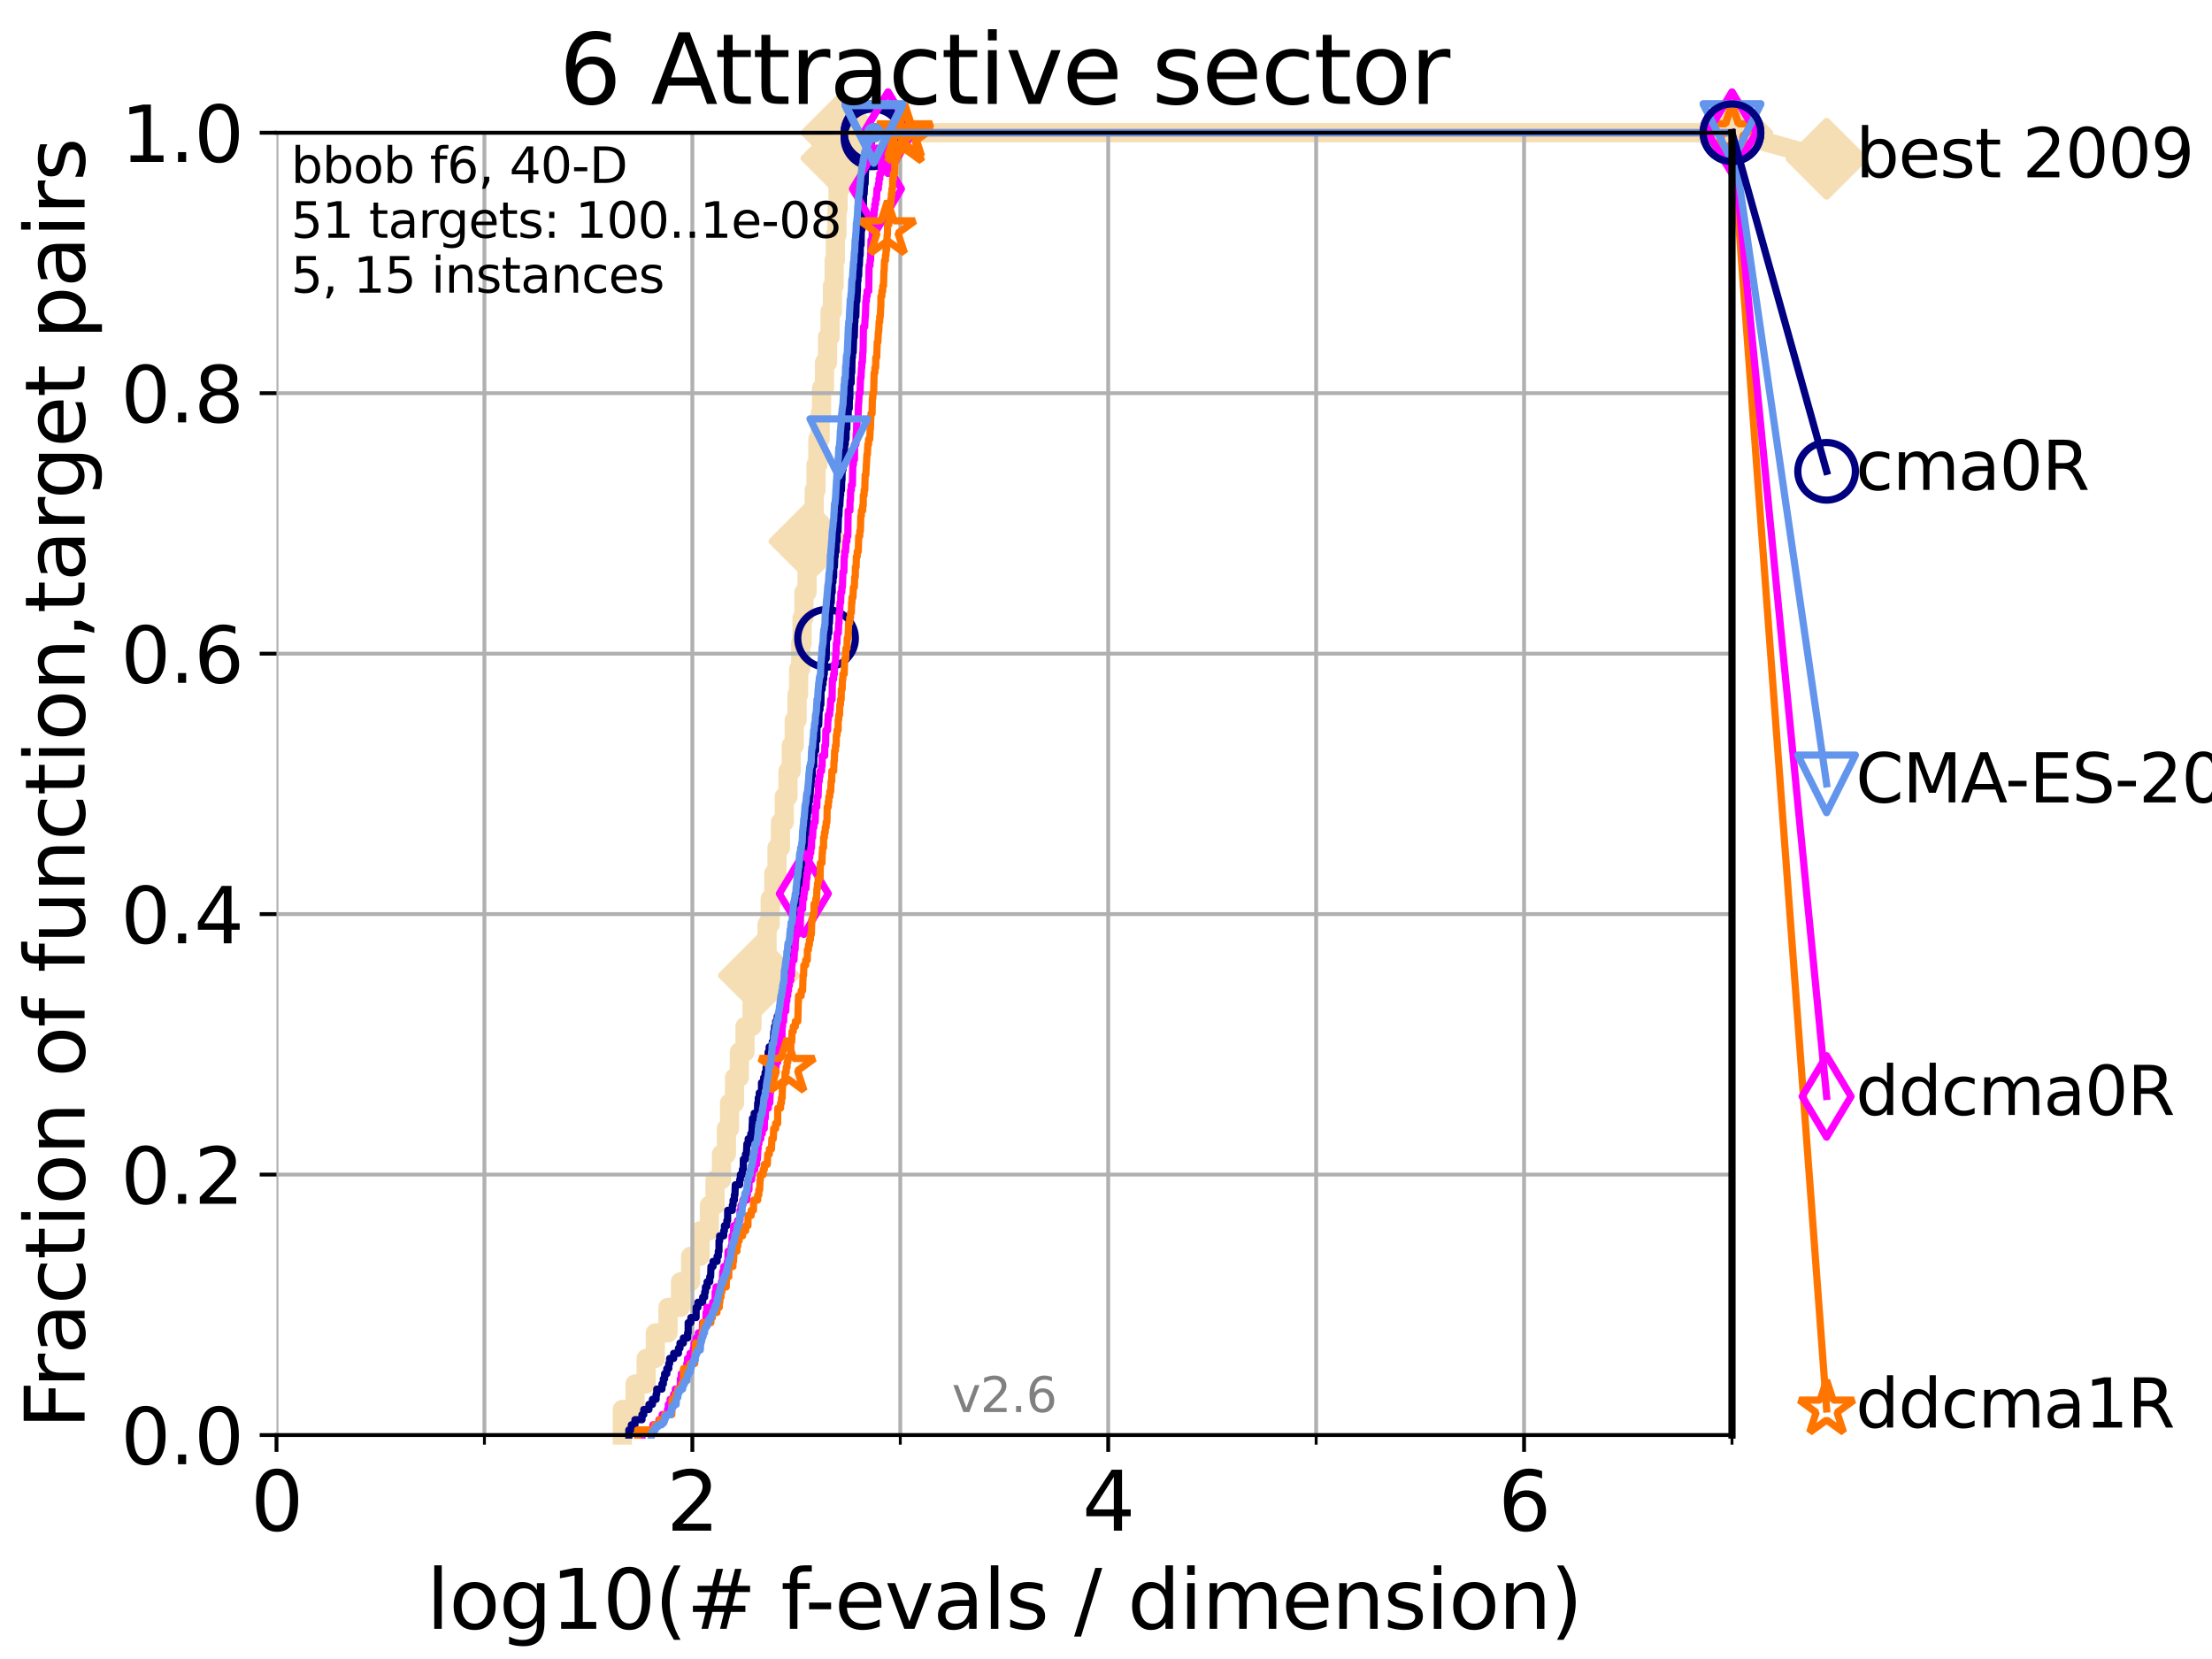 <?xml version="1.0" encoding="utf-8" standalone="no"?>
<!DOCTYPE svg PUBLIC "-//W3C//DTD SVG 1.1//EN"
  "http://www.w3.org/Graphics/SVG/1.1/DTD/svg11.dtd">
<svg xmlns:xlink="http://www.w3.org/1999/xlink" width="460.8pt" height="345.6pt" viewBox="0 0 460.8 345.6" xmlns="http://www.w3.org/2000/svg" version="1.1">
 <defs>
  <style type="text/css">*{stroke-linejoin: round; stroke-linecap: butt}</style>
 </defs>
 <g id="figure_1">
  <g id="patch_1">
   <path d="M 0 345.6 
L 460.8 345.6 
L 460.8 0 
L 0 0 
z
" style="fill: #ffffff"/>
  </g>
  <g id="axes_1">
   <g id="patch_2">
    <path d="M 57.6 298.944 
L 360.806 298.944 
L 360.806 27.648 
L 57.6 27.648 
z
" style="fill: #ffffff"/>
   </g>
   <g id="line2d_1">
    <path d="M 129.633 298.944 
L 129.633 293.624 
L 132.296 293.624 
L 132.296 288.305 
L 134.605 288.305 
L 134.605 282.985 
L 136.52 282.985 
L 136.52 277.666 
L 139.154 277.666 
L 139.154 272.346 
L 141.756 272.346 
L 141.756 267.027 
L 143.86 267.027 
L 143.86 261.707 
L 145.852 261.707 
L 145.852 256.388 
L 147.781 256.388 
L 147.781 251.068 
L 148.959 251.068 
L 148.959 245.749 
L 150.3 245.749 
L 150.3 240.429 
L 151.33 240.429 
L 151.33 235.11 
L 151.973 235.11 
L 151.973 229.79 
L 153.013 229.79 
L 153.013 224.471 
L 154.02 224.471 
L 154.02 219.151 
L 155.204 219.151 
L 155.204 213.832 
L 156.665 213.832 
L 156.665 208.512 
L 158.104 208.512 
L 158.104 203.192 
L 158.865 203.192 
L 158.865 197.873 
L 159.792 197.873 
L 159.792 192.553 
L 160.443 192.553 
L 160.443 187.234 
L 161.198 187.234 
L 161.198 181.914 
L 161.867 181.914 
L 161.867 176.595 
L 162.579 176.595 
L 162.579 171.275 
L 163.373 171.275 
L 163.373 165.956 
L 164.158 165.956 
L 164.158 160.636 
L 164.826 160.636 
L 164.826 155.317 
L 165.461 155.317 
L 165.461 149.997 
L 166.042 149.997 
L 166.042 144.678 
L 166.371 144.678 
L 166.371 139.358 
L 166.797 139.358 
L 166.797 134.039 
L 167.079 134.039 
L 167.079 128.719 
L 167.467 128.719 
L 167.467 123.4 
L 168.121 123.4 
L 168.121 118.08 
L 168.638 118.08 
L 168.638 112.76 
L 169.103 112.76 
L 169.103 107.441 
L 169.614 107.441 
L 169.614 102.121 
L 169.986 102.121 
L 169.986 96.802 
L 170.373 96.802 
L 170.373 91.482 
L 170.858 91.482 
L 170.858 86.163 
L 171.149 86.163 
L 171.149 80.843 
L 171.763 80.843 
L 171.763 75.524 
L 172.395 75.524 
L 172.395 70.204 
L 172.914 70.204 
L 172.914 64.885 
L 173.417 64.885 
L 173.417 59.565 
L 173.76 59.565 
L 173.76 54.246 
L 174.021 54.246 
L 174.021 48.926 
L 174.351 48.926 
L 174.351 43.607 
L 174.58 43.607 
L 174.58 38.287 
L 174.896 38.287 
L 174.896 32.968 
L 175.298 32.968 
L 175.298 27.648 
L 360.806 27.648 
" style="fill: none; stroke: #f5deb3; stroke-width: 4; stroke-linecap: square"/>
   </g>
   <g id="line2d_2">
    <defs>
     <path id="me647726dd6" d="M -0 7.778 
L 7.778 0 
L 0 -7.778 
L -7.778 -0 
z
" style="stroke: #f5deb3; stroke-width: 1.5; stroke-linejoin: miter"/>
    </defs>
    <g>
     <use xlink:href="#me647726dd6" x="158.104" y="203.192" style="fill: #f5deb3; stroke: #f5deb3; stroke-width: 1.5; stroke-linejoin: miter"/>
     <use xlink:href="#me647726dd6" x="168.638" y="112.76" style="fill: #f5deb3; stroke: #f5deb3; stroke-width: 1.5; stroke-linejoin: miter"/>
     <use xlink:href="#me647726dd6" x="175.298" y="32.968" style="fill: #f5deb3; stroke: #f5deb3; stroke-width: 1.5; stroke-linejoin: miter"/>
     <use xlink:href="#me647726dd6" x="175.298" y="27.648" style="fill: #f5deb3; stroke: #f5deb3; stroke-width: 1.5; stroke-linejoin: miter"/>
     <use xlink:href="#me647726dd6" x="360.806" y="27.648" style="fill: #f5deb3; stroke: #f5deb3; stroke-width: 1.5; stroke-linejoin: miter"/>
    </g>
   </g>
   <g id="line2d_3">
    <path style="fill: none; stroke: #f5deb3; stroke-width: 4; stroke-linecap: square"/>
    <g/>
   </g>
   <g id="line2d_4">
    <path d="M 360.806 27.648 
L 380.515 33.074 
" style="fill: none; stroke: #f5deb3; stroke-width: 4; stroke-linecap: square"/>
    <g>
     <use xlink:href="#me647726dd6" x="360.806" y="27.648" style="fill: #f5deb3; stroke: #f5deb3; stroke-width: 1.5; stroke-linejoin: miter"/>
     <use xlink:href="#me647726dd6" x="380.515" y="33.074" style="fill: #f5deb3; stroke: #f5deb3; stroke-width: 1.5; stroke-linejoin: miter"/>
    </g>
   </g>
   <g id="matplotlib.axis_1">
    <g id="xtick_1">
     <g id="line2d_5">
      <path d="M 57.6 298.944 
L 57.6 27.648 
" clip-path="url(#pc441cd5799)" style="fill: none; stroke: #b0b0b0; stroke-width: 0.8; stroke-linecap: square"/>
     </g>
     <g id="line2d_6">
      <defs>
       <path id="m5ac18a5bde" d="M 0 0 
L 0 3.5 
" style="stroke: #000000; stroke-width: 0.8"/>
      </defs>
      <g>
       <use xlink:href="#m5ac18a5bde" x="57.6" y="298.944" style="stroke: #000000; stroke-width: 0.8"/>
      </g>
     </g>
     <g id="text_1">
      <!-- 0 -->
      <g transform="translate(52.192 318.861)scale(0.17 -0.17)">
       <defs>
        <path id="DejaVuSans-30" d="M 2034 4250 
Q 1547 4250 1301 3770 
Q 1056 3291 1056 2328 
Q 1056 1369 1301 889 
Q 1547 409 2034 409 
Q 2525 409 2770 889 
Q 3016 1369 3016 2328 
Q 3016 3291 2770 3770 
Q 2525 4250 2034 4250 
z
M 2034 4750 
Q 2819 4750 3233 4129 
Q 3647 3509 3647 2328 
Q 3647 1150 3233 529 
Q 2819 -91 2034 -91 
Q 1250 -91 836 529 
Q 422 1150 422 2328 
Q 422 3509 836 4129 
Q 1250 4750 2034 4750 
z
" transform="scale(0.016)"/>
       </defs>
       <use xlink:href="#DejaVuSans-30"/>
      </g>
     </g>
    </g>
    <g id="xtick_2">
     <g id="line2d_7">
      <path d="M 144.23 298.944 
L 144.23 27.648 
" clip-path="url(#pc441cd5799)" style="fill: none; stroke: #b0b0b0; stroke-width: 0.8; stroke-linecap: square"/>
     </g>
     <g id="line2d_8">
      <g>
       <use xlink:href="#m5ac18a5bde" x="144.23" y="298.944" style="stroke: #000000; stroke-width: 0.8"/>
      </g>
     </g>
     <g id="text_2">
      <!-- 2 -->
      <g transform="translate(138.822 318.861)scale(0.17 -0.17)">
       <defs>
        <path id="DejaVuSans-32" d="M 1228 531 
L 3431 531 
L 3431 0 
L 469 0 
L 469 531 
Q 828 903 1448 1529 
Q 2069 2156 2228 2338 
Q 2531 2678 2651 2914 
Q 2772 3150 2772 3378 
Q 2772 3750 2511 3984 
Q 2250 4219 1831 4219 
Q 1534 4219 1204 4116 
Q 875 4013 500 3803 
L 500 4441 
Q 881 4594 1212 4672 
Q 1544 4750 1819 4750 
Q 2544 4750 2975 4387 
Q 3406 4025 3406 3419 
Q 3406 3131 3298 2873 
Q 3191 2616 2906 2266 
Q 2828 2175 2409 1742 
Q 1991 1309 1228 531 
z
" transform="scale(0.016)"/>
       </defs>
       <use xlink:href="#DejaVuSans-32"/>
      </g>
     </g>
    </g>
    <g id="xtick_3">
     <g id="line2d_9">
      <path d="M 230.861 298.944 
L 230.861 27.648 
" clip-path="url(#pc441cd5799)" style="fill: none; stroke: #b0b0b0; stroke-width: 0.8; stroke-linecap: square"/>
     </g>
     <g id="line2d_10">
      <g>
       <use xlink:href="#m5ac18a5bde" x="230.861" y="298.944" style="stroke: #000000; stroke-width: 0.8"/>
      </g>
     </g>
     <g id="text_3">
      <!-- 4 -->
      <g transform="translate(225.453 318.861)scale(0.17 -0.17)">
       <defs>
        <path id="DejaVuSans-34" d="M 2419 4116 
L 825 1625 
L 2419 1625 
L 2419 4116 
z
M 2253 4666 
L 3047 4666 
L 3047 1625 
L 3713 1625 
L 3713 1100 
L 3047 1100 
L 3047 0 
L 2419 0 
L 2419 1100 
L 313 1100 
L 313 1709 
L 2253 4666 
z
" transform="scale(0.016)"/>
       </defs>
       <use xlink:href="#DejaVuSans-34"/>
      </g>
     </g>
    </g>
    <g id="xtick_4">
     <g id="line2d_11">
      <path d="M 317.491 298.944 
L 317.491 27.648 
" clip-path="url(#pc441cd5799)" style="fill: none; stroke: #b0b0b0; stroke-width: 0.8; stroke-linecap: square"/>
     </g>
     <g id="line2d_12">
      <g>
       <use xlink:href="#m5ac18a5bde" x="317.491" y="298.944" style="stroke: #000000; stroke-width: 0.8"/>
      </g>
     </g>
     <g id="text_4">
      <!-- 6 -->
      <g transform="translate(312.083 318.861)scale(0.17 -0.17)">
       <defs>
        <path id="DejaVuSans-36" d="M 2113 2584 
Q 1688 2584 1439 2293 
Q 1191 2003 1191 1497 
Q 1191 994 1439 701 
Q 1688 409 2113 409 
Q 2538 409 2786 701 
Q 3034 994 3034 1497 
Q 3034 2003 2786 2293 
Q 2538 2584 2113 2584 
z
M 3366 4563 
L 3366 3988 
Q 3128 4100 2886 4159 
Q 2644 4219 2406 4219 
Q 1781 4219 1451 3797 
Q 1122 3375 1075 2522 
Q 1259 2794 1537 2939 
Q 1816 3084 2150 3084 
Q 2853 3084 3261 2657 
Q 3669 2231 3669 1497 
Q 3669 778 3244 343 
Q 2819 -91 2113 -91 
Q 1303 -91 875 529 
Q 447 1150 447 2328 
Q 447 3434 972 4092 
Q 1497 4750 2381 4750 
Q 2619 4750 2861 4703 
Q 3103 4656 3366 4563 
z
" transform="scale(0.016)"/>
       </defs>
       <use xlink:href="#DejaVuSans-36"/>
      </g>
     </g>
    </g>
    <g id="xtick_5">
     <g id="line2d_13">
      <path d="M 100.915 298.944 
L 100.915 27.648 
" clip-path="url(#pc441cd5799)" style="fill: none; stroke: #b0b0b0; stroke-width: 0.8; stroke-linecap: square"/>
     </g>
     <g id="line2d_14">
      <defs>
       <path id="m5365182528" d="M 0 0 
L 0 2 
" style="stroke: #000000; stroke-width: 0.6"/>
      </defs>
      <g>
       <use xlink:href="#m5365182528" x="100.915" y="298.944" style="stroke: #000000; stroke-width: 0.6"/>
      </g>
     </g>
    </g>
    <g id="xtick_6">
     <g id="line2d_15">
      <path d="M 187.546 298.944 
L 187.546 27.648 
" clip-path="url(#pc441cd5799)" style="fill: none; stroke: #b0b0b0; stroke-width: 0.8; stroke-linecap: square"/>
     </g>
     <g id="line2d_16">
      <g>
       <use xlink:href="#m5365182528" x="187.546" y="298.944" style="stroke: #000000; stroke-width: 0.6"/>
      </g>
     </g>
    </g>
    <g id="xtick_7">
     <g id="line2d_17">
      <path d="M 274.176 298.944 
L 274.176 27.648 
" clip-path="url(#pc441cd5799)" style="fill: none; stroke: #b0b0b0; stroke-width: 0.8; stroke-linecap: square"/>
     </g>
     <g id="line2d_18">
      <g>
       <use xlink:href="#m5365182528" x="274.176" y="298.944" style="stroke: #000000; stroke-width: 0.6"/>
      </g>
     </g>
    </g>
    <g id="xtick_8">
     <g id="line2d_19">
      <path d="M 360.806 298.944 
L 360.806 27.648 
" clip-path="url(#pc441cd5799)" style="fill: none; stroke: #b0b0b0; stroke-width: 0.8; stroke-linecap: square"/>
     </g>
     <g id="line2d_20">
      <g>
       <use xlink:href="#m5365182528" x="360.806" y="298.944" style="stroke: #000000; stroke-width: 0.6"/>
      </g>
     </g>
    </g>
    <g id="text_5">
     <!-- log10(# f-evals / dimension) -->
     <g transform="translate(88.823 339.314)scale(0.17 -0.17)">
      <defs>
       <path id="DejaVuSans-6c" d="M 603 4863 
L 1178 4863 
L 1178 0 
L 603 0 
L 603 4863 
z
" transform="scale(0.016)"/>
       <path id="DejaVuSans-6f" d="M 1959 3097 
Q 1497 3097 1228 2736 
Q 959 2375 959 1747 
Q 959 1119 1226 758 
Q 1494 397 1959 397 
Q 2419 397 2687 759 
Q 2956 1122 2956 1747 
Q 2956 2369 2687 2733 
Q 2419 3097 1959 3097 
z
M 1959 3584 
Q 2709 3584 3137 3096 
Q 3566 2609 3566 1747 
Q 3566 888 3137 398 
Q 2709 -91 1959 -91 
Q 1206 -91 779 398 
Q 353 888 353 1747 
Q 353 2609 779 3096 
Q 1206 3584 1959 3584 
z
" transform="scale(0.016)"/>
       <path id="DejaVuSans-67" d="M 2906 1791 
Q 2906 2416 2648 2759 
Q 2391 3103 1925 3103 
Q 1463 3103 1205 2759 
Q 947 2416 947 1791 
Q 947 1169 1205 825 
Q 1463 481 1925 481 
Q 2391 481 2648 825 
Q 2906 1169 2906 1791 
z
M 3481 434 
Q 3481 -459 3084 -895 
Q 2688 -1331 1869 -1331 
Q 1566 -1331 1297 -1286 
Q 1028 -1241 775 -1147 
L 775 -588 
Q 1028 -725 1275 -790 
Q 1522 -856 1778 -856 
Q 2344 -856 2625 -561 
Q 2906 -266 2906 331 
L 2906 616 
Q 2728 306 2450 153 
Q 2172 0 1784 0 
Q 1141 0 747 490 
Q 353 981 353 1791 
Q 353 2603 747 3093 
Q 1141 3584 1784 3584 
Q 2172 3584 2450 3431 
Q 2728 3278 2906 2969 
L 2906 3500 
L 3481 3500 
L 3481 434 
z
" transform="scale(0.016)"/>
       <path id="DejaVuSans-31" d="M 794 531 
L 1825 531 
L 1825 4091 
L 703 3866 
L 703 4441 
L 1819 4666 
L 2450 4666 
L 2450 531 
L 3481 531 
L 3481 0 
L 794 0 
L 794 531 
z
" transform="scale(0.016)"/>
       <path id="DejaVuSans-28" d="M 1984 4856 
Q 1566 4138 1362 3434 
Q 1159 2731 1159 2009 
Q 1159 1288 1364 580 
Q 1569 -128 1984 -844 
L 1484 -844 
Q 1016 -109 783 600 
Q 550 1309 550 2009 
Q 550 2706 781 3412 
Q 1013 4119 1484 4856 
L 1984 4856 
z
" transform="scale(0.016)"/>
       <path id="DejaVuSans-23" d="M 3272 2816 
L 2363 2816 
L 2100 1772 
L 3016 1772 
L 3272 2816 
z
M 2803 4594 
L 2478 3297 
L 3391 3297 
L 3719 4594 
L 4219 4594 
L 3897 3297 
L 4872 3297 
L 4872 2816 
L 3775 2816 
L 3519 1772 
L 4513 1772 
L 4513 1294 
L 3397 1294 
L 3072 0 
L 2572 0 
L 2894 1294 
L 1978 1294 
L 1656 0 
L 1153 0 
L 1478 1294 
L 494 1294 
L 494 1772 
L 1594 1772 
L 1856 2816 
L 850 2816 
L 850 3297 
L 1978 3297 
L 2297 4594 
L 2803 4594 
z
" transform="scale(0.016)"/>
       <path id="DejaVuSans-20" transform="scale(0.016)"/>
       <path id="DejaVuSans-66" d="M 2375 4863 
L 2375 4384 
L 1825 4384 
Q 1516 4384 1395 4259 
Q 1275 4134 1275 3809 
L 1275 3500 
L 2222 3500 
L 2222 3053 
L 1275 3053 
L 1275 0 
L 697 0 
L 697 3053 
L 147 3053 
L 147 3500 
L 697 3500 
L 697 3744 
Q 697 4328 969 4595 
Q 1241 4863 1831 4863 
L 2375 4863 
z
" transform="scale(0.016)"/>
       <path id="DejaVuSans-2d" d="M 313 2009 
L 1997 2009 
L 1997 1497 
L 313 1497 
L 313 2009 
z
" transform="scale(0.016)"/>
       <path id="DejaVuSans-65" d="M 3597 1894 
L 3597 1613 
L 953 1613 
Q 991 1019 1311 708 
Q 1631 397 2203 397 
Q 2534 397 2845 478 
Q 3156 559 3463 722 
L 3463 178 
Q 3153 47 2828 -22 
Q 2503 -91 2169 -91 
Q 1331 -91 842 396 
Q 353 884 353 1716 
Q 353 2575 817 3079 
Q 1281 3584 2069 3584 
Q 2775 3584 3186 3129 
Q 3597 2675 3597 1894 
z
M 3022 2063 
Q 3016 2534 2758 2815 
Q 2500 3097 2075 3097 
Q 1594 3097 1305 2825 
Q 1016 2553 972 2059 
L 3022 2063 
z
" transform="scale(0.016)"/>
       <path id="DejaVuSans-76" d="M 191 3500 
L 800 3500 
L 1894 563 
L 2988 3500 
L 3597 3500 
L 2284 0 
L 1503 0 
L 191 3500 
z
" transform="scale(0.016)"/>
       <path id="DejaVuSans-61" d="M 2194 1759 
Q 1497 1759 1228 1600 
Q 959 1441 959 1056 
Q 959 750 1161 570 
Q 1363 391 1709 391 
Q 2188 391 2477 730 
Q 2766 1069 2766 1631 
L 2766 1759 
L 2194 1759 
z
M 3341 1997 
L 3341 0 
L 2766 0 
L 2766 531 
Q 2569 213 2275 61 
Q 1981 -91 1556 -91 
Q 1019 -91 701 211 
Q 384 513 384 1019 
Q 384 1609 779 1909 
Q 1175 2209 1959 2209 
L 2766 2209 
L 2766 2266 
Q 2766 2663 2505 2880 
Q 2244 3097 1772 3097 
Q 1472 3097 1187 3025 
Q 903 2953 641 2809 
L 641 3341 
Q 956 3463 1253 3523 
Q 1550 3584 1831 3584 
Q 2591 3584 2966 3190 
Q 3341 2797 3341 1997 
z
" transform="scale(0.016)"/>
       <path id="DejaVuSans-73" d="M 2834 3397 
L 2834 2853 
Q 2591 2978 2328 3040 
Q 2066 3103 1784 3103 
Q 1356 3103 1142 2972 
Q 928 2841 928 2578 
Q 928 2378 1081 2264 
Q 1234 2150 1697 2047 
L 1894 2003 
Q 2506 1872 2764 1633 
Q 3022 1394 3022 966 
Q 3022 478 2636 193 
Q 2250 -91 1575 -91 
Q 1294 -91 989 -36 
Q 684 19 347 128 
L 347 722 
Q 666 556 975 473 
Q 1284 391 1588 391 
Q 1994 391 2212 530 
Q 2431 669 2431 922 
Q 2431 1156 2273 1281 
Q 2116 1406 1581 1522 
L 1381 1569 
Q 847 1681 609 1914 
Q 372 2147 372 2553 
Q 372 3047 722 3315 
Q 1072 3584 1716 3584 
Q 2034 3584 2315 3537 
Q 2597 3491 2834 3397 
z
" transform="scale(0.016)"/>
       <path id="DejaVuSans-2f" d="M 1625 4666 
L 2156 4666 
L 531 -594 
L 0 -594 
L 1625 4666 
z
" transform="scale(0.016)"/>
       <path id="DejaVuSans-64" d="M 2906 2969 
L 2906 4863 
L 3481 4863 
L 3481 0 
L 2906 0 
L 2906 525 
Q 2725 213 2448 61 
Q 2172 -91 1784 -91 
Q 1150 -91 751 415 
Q 353 922 353 1747 
Q 353 2572 751 3078 
Q 1150 3584 1784 3584 
Q 2172 3584 2448 3432 
Q 2725 3281 2906 2969 
z
M 947 1747 
Q 947 1113 1208 752 
Q 1469 391 1925 391 
Q 2381 391 2643 752 
Q 2906 1113 2906 1747 
Q 2906 2381 2643 2742 
Q 2381 3103 1925 3103 
Q 1469 3103 1208 2742 
Q 947 2381 947 1747 
z
" transform="scale(0.016)"/>
       <path id="DejaVuSans-69" d="M 603 3500 
L 1178 3500 
L 1178 0 
L 603 0 
L 603 3500 
z
M 603 4863 
L 1178 4863 
L 1178 4134 
L 603 4134 
L 603 4863 
z
" transform="scale(0.016)"/>
       <path id="DejaVuSans-6d" d="M 3328 2828 
Q 3544 3216 3844 3400 
Q 4144 3584 4550 3584 
Q 5097 3584 5394 3201 
Q 5691 2819 5691 2113 
L 5691 0 
L 5113 0 
L 5113 2094 
Q 5113 2597 4934 2840 
Q 4756 3084 4391 3084 
Q 3944 3084 3684 2787 
Q 3425 2491 3425 1978 
L 3425 0 
L 2847 0 
L 2847 2094 
Q 2847 2600 2669 2842 
Q 2491 3084 2119 3084 
Q 1678 3084 1418 2786 
Q 1159 2488 1159 1978 
L 1159 0 
L 581 0 
L 581 3500 
L 1159 3500 
L 1159 2956 
Q 1356 3278 1631 3431 
Q 1906 3584 2284 3584 
Q 2666 3584 2933 3390 
Q 3200 3197 3328 2828 
z
" transform="scale(0.016)"/>
       <path id="DejaVuSans-6e" d="M 3513 2113 
L 3513 0 
L 2938 0 
L 2938 2094 
Q 2938 2591 2744 2837 
Q 2550 3084 2163 3084 
Q 1697 3084 1428 2787 
Q 1159 2491 1159 1978 
L 1159 0 
L 581 0 
L 581 3500 
L 1159 3500 
L 1159 2956 
Q 1366 3272 1645 3428 
Q 1925 3584 2291 3584 
Q 2894 3584 3203 3211 
Q 3513 2838 3513 2113 
z
" transform="scale(0.016)"/>
       <path id="DejaVuSans-29" d="M 513 4856 
L 1013 4856 
Q 1481 4119 1714 3412 
Q 1947 2706 1947 2009 
Q 1947 1309 1714 600 
Q 1481 -109 1013 -844 
L 513 -844 
Q 928 -128 1133 580 
Q 1338 1288 1338 2009 
Q 1338 2731 1133 3434 
Q 928 4138 513 4856 
z
" transform="scale(0.016)"/>
      </defs>
      <use xlink:href="#DejaVuSans-6c"/>
      <use xlink:href="#DejaVuSans-6f" x="27.783"/>
      <use xlink:href="#DejaVuSans-67" x="88.965"/>
      <use xlink:href="#DejaVuSans-31" x="152.441"/>
      <use xlink:href="#DejaVuSans-30" x="216.064"/>
      <use xlink:href="#DejaVuSans-28" x="279.688"/>
      <use xlink:href="#DejaVuSans-23" x="318.701"/>
      <use xlink:href="#DejaVuSans-20" x="402.49"/>
      <use xlink:href="#DejaVuSans-66" x="434.277"/>
      <use xlink:href="#DejaVuSans-2d" x="463.982"/>
      <use xlink:href="#DejaVuSans-65" x="500.066"/>
      <use xlink:href="#DejaVuSans-76" x="561.59"/>
      <use xlink:href="#DejaVuSans-61" x="620.77"/>
      <use xlink:href="#DejaVuSans-6c" x="682.049"/>
      <use xlink:href="#DejaVuSans-73" x="709.832"/>
      <use xlink:href="#DejaVuSans-20" x="761.932"/>
      <use xlink:href="#DejaVuSans-2f" x="793.719"/>
      <use xlink:href="#DejaVuSans-20" x="827.41"/>
      <use xlink:href="#DejaVuSans-64" x="859.197"/>
      <use xlink:href="#DejaVuSans-69" x="922.674"/>
      <use xlink:href="#DejaVuSans-6d" x="950.457"/>
      <use xlink:href="#DejaVuSans-65" x="1047.869"/>
      <use xlink:href="#DejaVuSans-6e" x="1109.393"/>
      <use xlink:href="#DejaVuSans-73" x="1172.771"/>
      <use xlink:href="#DejaVuSans-69" x="1224.871"/>
      <use xlink:href="#DejaVuSans-6f" x="1252.654"/>
      <use xlink:href="#DejaVuSans-6e" x="1313.836"/>
      <use xlink:href="#DejaVuSans-29" x="1377.215"/>
     </g>
    </g>
   </g>
   <g id="matplotlib.axis_2">
    <g id="ytick_1">
     <g id="line2d_21">
      <path d="M 57.6 298.944 
L 360.806 298.944 
" clip-path="url(#pc441cd5799)" style="fill: none; stroke: #b0b0b0; stroke-width: 0.8; stroke-linecap: square"/>
     </g>
     <g id="line2d_22">
      <defs>
       <path id="m57b13eb26d" d="M 0 0 
L -3.5 0 
" style="stroke: #000000; stroke-width: 0.8"/>
      </defs>
      <g>
       <use xlink:href="#m57b13eb26d" x="57.6" y="298.944" style="stroke: #000000; stroke-width: 0.8"/>
      </g>
     </g>
     <g id="text_6">
      <!-- 0.0 -->
      <g transform="translate(25.155 305.023)scale(0.16 -0.16)">
       <defs>
        <path id="DejaVuSans-2e" d="M 684 794 
L 1344 794 
L 1344 0 
L 684 0 
L 684 794 
z
" transform="scale(0.016)"/>
       </defs>
       <use xlink:href="#DejaVuSans-30"/>
       <use xlink:href="#DejaVuSans-2e" x="63.623"/>
       <use xlink:href="#DejaVuSans-30" x="95.41"/>
      </g>
     </g>
    </g>
    <g id="ytick_2">
     <g id="line2d_23">
      <path d="M 57.6 244.685 
L 360.806 244.685 
" clip-path="url(#pc441cd5799)" style="fill: none; stroke: #b0b0b0; stroke-width: 0.8; stroke-linecap: square"/>
     </g>
     <g id="line2d_24">
      <g>
       <use xlink:href="#m57b13eb26d" x="57.6" y="244.685" style="stroke: #000000; stroke-width: 0.8"/>
      </g>
     </g>
     <g id="text_7">
      <!-- 0.2 -->
      <g transform="translate(25.155 250.764)scale(0.16 -0.16)">
       <use xlink:href="#DejaVuSans-30"/>
       <use xlink:href="#DejaVuSans-2e" x="63.623"/>
       <use xlink:href="#DejaVuSans-32" x="95.41"/>
      </g>
     </g>
    </g>
    <g id="ytick_3">
     <g id="line2d_25">
      <path d="M 57.6 190.426 
L 360.806 190.426 
" clip-path="url(#pc441cd5799)" style="fill: none; stroke: #b0b0b0; stroke-width: 0.8; stroke-linecap: square"/>
     </g>
     <g id="line2d_26">
      <g>
       <use xlink:href="#m57b13eb26d" x="57.6" y="190.426" style="stroke: #000000; stroke-width: 0.8"/>
      </g>
     </g>
     <g id="text_8">
      <!-- 0.4 -->
      <g transform="translate(25.155 196.504)scale(0.16 -0.16)">
       <use xlink:href="#DejaVuSans-30"/>
       <use xlink:href="#DejaVuSans-2e" x="63.623"/>
       <use xlink:href="#DejaVuSans-34" x="95.41"/>
      </g>
     </g>
    </g>
    <g id="ytick_4">
     <g id="line2d_27">
      <path d="M 57.6 136.166 
L 360.806 136.166 
" clip-path="url(#pc441cd5799)" style="fill: none; stroke: #b0b0b0; stroke-width: 0.8; stroke-linecap: square"/>
     </g>
     <g id="line2d_28">
      <g>
       <use xlink:href="#m57b13eb26d" x="57.6" y="136.166" style="stroke: #000000; stroke-width: 0.8"/>
      </g>
     </g>
     <g id="text_9">
      <!-- 0.6 -->
      <g transform="translate(25.155 142.245)scale(0.16 -0.16)">
       <use xlink:href="#DejaVuSans-30"/>
       <use xlink:href="#DejaVuSans-2e" x="63.623"/>
       <use xlink:href="#DejaVuSans-36" x="95.41"/>
      </g>
     </g>
    </g>
    <g id="ytick_5">
     <g id="line2d_29">
      <path d="M 57.6 81.907 
L 360.806 81.907 
" clip-path="url(#pc441cd5799)" style="fill: none; stroke: #b0b0b0; stroke-width: 0.8; stroke-linecap: square"/>
     </g>
     <g id="line2d_30">
      <g>
       <use xlink:href="#m57b13eb26d" x="57.6" y="81.907" style="stroke: #000000; stroke-width: 0.8"/>
      </g>
     </g>
     <g id="text_10">
      <!-- 0.8 -->
      <g transform="translate(25.155 87.986)scale(0.16 -0.16)">
       <defs>
        <path id="DejaVuSans-38" d="M 2034 2216 
Q 1584 2216 1326 1975 
Q 1069 1734 1069 1313 
Q 1069 891 1326 650 
Q 1584 409 2034 409 
Q 2484 409 2743 651 
Q 3003 894 3003 1313 
Q 3003 1734 2745 1975 
Q 2488 2216 2034 2216 
z
M 1403 2484 
Q 997 2584 770 2862 
Q 544 3141 544 3541 
Q 544 4100 942 4425 
Q 1341 4750 2034 4750 
Q 2731 4750 3128 4425 
Q 3525 4100 3525 3541 
Q 3525 3141 3298 2862 
Q 3072 2584 2669 2484 
Q 3125 2378 3379 2068 
Q 3634 1759 3634 1313 
Q 3634 634 3220 271 
Q 2806 -91 2034 -91 
Q 1263 -91 848 271 
Q 434 634 434 1313 
Q 434 1759 690 2068 
Q 947 2378 1403 2484 
z
M 1172 3481 
Q 1172 3119 1398 2916 
Q 1625 2713 2034 2713 
Q 2441 2713 2670 2916 
Q 2900 3119 2900 3481 
Q 2900 3844 2670 4047 
Q 2441 4250 2034 4250 
Q 1625 4250 1398 4047 
Q 1172 3844 1172 3481 
z
" transform="scale(0.016)"/>
       </defs>
       <use xlink:href="#DejaVuSans-30"/>
       <use xlink:href="#DejaVuSans-2e" x="63.623"/>
       <use xlink:href="#DejaVuSans-38" x="95.41"/>
      </g>
     </g>
    </g>
    <g id="ytick_6">
     <g id="line2d_31">
      <path d="M 57.6 27.648 
L 360.806 27.648 
" clip-path="url(#pc441cd5799)" style="fill: none; stroke: #b0b0b0; stroke-width: 0.8; stroke-linecap: square"/>
     </g>
     <g id="line2d_32">
      <g>
       <use xlink:href="#m57b13eb26d" x="57.6" y="27.648" style="stroke: #000000; stroke-width: 0.8"/>
      </g>
     </g>
     <g id="text_11">
      <!-- 1.0 -->
      <g transform="translate(25.155 33.727)scale(0.16 -0.16)">
       <use xlink:href="#DejaVuSans-31"/>
       <use xlink:href="#DejaVuSans-2e" x="63.623"/>
       <use xlink:href="#DejaVuSans-30" x="95.41"/>
      </g>
     </g>
    </g>
    <g id="text_12">
     <!-- Fraction of function,target pairs -->
     <g transform="translate(17.62 297.681)rotate(-90)scale(0.17 -0.17)">
      <defs>
       <path id="DejaVuSans-46" d="M 628 4666 
L 3309 4666 
L 3309 4134 
L 1259 4134 
L 1259 2759 
L 3109 2759 
L 3109 2228 
L 1259 2228 
L 1259 0 
L 628 0 
L 628 4666 
z
" transform="scale(0.016)"/>
       <path id="DejaVuSans-72" d="M 2631 2963 
Q 2534 3019 2420 3045 
Q 2306 3072 2169 3072 
Q 1681 3072 1420 2755 
Q 1159 2438 1159 1844 
L 1159 0 
L 581 0 
L 581 3500 
L 1159 3500 
L 1159 2956 
Q 1341 3275 1631 3429 
Q 1922 3584 2338 3584 
Q 2397 3584 2469 3576 
Q 2541 3569 2628 3553 
L 2631 2963 
z
" transform="scale(0.016)"/>
       <path id="DejaVuSans-63" d="M 3122 3366 
L 3122 2828 
Q 2878 2963 2633 3030 
Q 2388 3097 2138 3097 
Q 1578 3097 1268 2742 
Q 959 2388 959 1747 
Q 959 1106 1268 751 
Q 1578 397 2138 397 
Q 2388 397 2633 464 
Q 2878 531 3122 666 
L 3122 134 
Q 2881 22 2623 -34 
Q 2366 -91 2075 -91 
Q 1284 -91 818 406 
Q 353 903 353 1747 
Q 353 2603 823 3093 
Q 1294 3584 2113 3584 
Q 2378 3584 2631 3529 
Q 2884 3475 3122 3366 
z
" transform="scale(0.016)"/>
       <path id="DejaVuSans-74" d="M 1172 4494 
L 1172 3500 
L 2356 3500 
L 2356 3053 
L 1172 3053 
L 1172 1153 
Q 1172 725 1289 603 
Q 1406 481 1766 481 
L 2356 481 
L 2356 0 
L 1766 0 
Q 1100 0 847 248 
Q 594 497 594 1153 
L 594 3053 
L 172 3053 
L 172 3500 
L 594 3500 
L 594 4494 
L 1172 4494 
z
" transform="scale(0.016)"/>
       <path id="DejaVuSans-75" d="M 544 1381 
L 544 3500 
L 1119 3500 
L 1119 1403 
Q 1119 906 1312 657 
Q 1506 409 1894 409 
Q 2359 409 2629 706 
Q 2900 1003 2900 1516 
L 2900 3500 
L 3475 3500 
L 3475 0 
L 2900 0 
L 2900 538 
Q 2691 219 2414 64 
Q 2138 -91 1772 -91 
Q 1169 -91 856 284 
Q 544 659 544 1381 
z
M 1991 3584 
L 1991 3584 
z
" transform="scale(0.016)"/>
       <path id="DejaVuSans-2c" d="M 750 794 
L 1409 794 
L 1409 256 
L 897 -744 
L 494 -744 
L 750 256 
L 750 794 
z
" transform="scale(0.016)"/>
       <path id="DejaVuSans-70" d="M 1159 525 
L 1159 -1331 
L 581 -1331 
L 581 3500 
L 1159 3500 
L 1159 2969 
Q 1341 3281 1617 3432 
Q 1894 3584 2278 3584 
Q 2916 3584 3314 3078 
Q 3713 2572 3713 1747 
Q 3713 922 3314 415 
Q 2916 -91 2278 -91 
Q 1894 -91 1617 61 
Q 1341 213 1159 525 
z
M 3116 1747 
Q 3116 2381 2855 2742 
Q 2594 3103 2138 3103 
Q 1681 3103 1420 2742 
Q 1159 2381 1159 1747 
Q 1159 1113 1420 752 
Q 1681 391 2138 391 
Q 2594 391 2855 752 
Q 3116 1113 3116 1747 
z
" transform="scale(0.016)"/>
      </defs>
      <use xlink:href="#DejaVuSans-46"/>
      <use xlink:href="#DejaVuSans-72" x="50.27"/>
      <use xlink:href="#DejaVuSans-61" x="91.383"/>
      <use xlink:href="#DejaVuSans-63" x="152.662"/>
      <use xlink:href="#DejaVuSans-74" x="207.643"/>
      <use xlink:href="#DejaVuSans-69" x="246.852"/>
      <use xlink:href="#DejaVuSans-6f" x="274.635"/>
      <use xlink:href="#DejaVuSans-6e" x="335.816"/>
      <use xlink:href="#DejaVuSans-20" x="399.195"/>
      <use xlink:href="#DejaVuSans-6f" x="430.982"/>
      <use xlink:href="#DejaVuSans-66" x="492.164"/>
      <use xlink:href="#DejaVuSans-20" x="527.369"/>
      <use xlink:href="#DejaVuSans-66" x="559.156"/>
      <use xlink:href="#DejaVuSans-75" x="594.361"/>
      <use xlink:href="#DejaVuSans-6e" x="657.74"/>
      <use xlink:href="#DejaVuSans-63" x="721.119"/>
      <use xlink:href="#DejaVuSans-74" x="776.1"/>
      <use xlink:href="#DejaVuSans-69" x="815.309"/>
      <use xlink:href="#DejaVuSans-6f" x="843.092"/>
      <use xlink:href="#DejaVuSans-6e" x="904.273"/>
      <use xlink:href="#DejaVuSans-2c" x="967.652"/>
      <use xlink:href="#DejaVuSans-74" x="999.439"/>
      <use xlink:href="#DejaVuSans-61" x="1038.648"/>
      <use xlink:href="#DejaVuSans-72" x="1099.928"/>
      <use xlink:href="#DejaVuSans-67" x="1139.291"/>
      <use xlink:href="#DejaVuSans-65" x="1202.768"/>
      <use xlink:href="#DejaVuSans-74" x="1264.291"/>
      <use xlink:href="#DejaVuSans-20" x="1303.5"/>
      <use xlink:href="#DejaVuSans-70" x="1335.287"/>
      <use xlink:href="#DejaVuSans-61" x="1398.764"/>
      <use xlink:href="#DejaVuSans-69" x="1460.043"/>
      <use xlink:href="#DejaVuSans-72" x="1487.826"/>
      <use xlink:href="#DejaVuSans-73" x="1528.939"/>
     </g>
    </g>
   </g>
   <g id="line2d_33">
    <defs>
     <path id="m416101cfde" d="M 0 1.5 
C 0.398 1.5 0.779 1.342 1.061 1.061 
C 1.342 0.779 1.5 0.398 1.5 0 
C 1.5 -0.398 1.342 -0.779 1.061 -1.061 
C 0.779 -1.342 0.398 -1.5 0 -1.5 
C -0.398 -1.5 -0.779 -1.342 -1.061 -1.061 
C -1.342 -0.779 -1.5 -0.398 -1.5 0 
C -1.5 0.398 -1.342 0.779 -1.061 1.061 
C -0.779 1.342 -0.398 1.5 0 1.5 
z
" style="stroke: #f5deb3"/>
    </defs>
    <g>
     <use xlink:href="#m416101cfde" x="175.298" y="27.648" style="fill: #f5deb3; stroke: #f5deb3"/>
     <use xlink:href="#m416101cfde" x="175.298" y="27.648" style="fill: #f5deb3; stroke: #f5deb3"/>
    </g>
   </g>
   <g id="line2d_34">
    <defs>
     <path id="mfd513d2afc" d="M 0 1.5 
C 0.398 1.5 0.779 1.342 1.061 1.061 
C 1.342 0.779 1.5 0.398 1.5 0 
C 1.5 -0.398 1.342 -0.779 1.061 -1.061 
C 0.779 -1.342 0.398 -1.5 0 -1.5 
C -0.398 -1.5 -0.779 -1.342 -1.061 -1.061 
C -1.342 -0.779 -1.5 -0.398 -1.5 0 
C -1.5 0.398 -1.342 0.779 -1.061 1.061 
C -0.779 1.342 -0.398 1.5 0 1.5 
z
" style="stroke: #000080"/>
    </defs>
    <g>
     <use xlink:href="#mfd513d2afc" x="181.848" y="27.648" style="fill: #000080; stroke: #000080"/>
     <use xlink:href="#mfd513d2afc" x="181.848" y="27.648" style="fill: #000080; stroke: #000080"/>
    </g>
   </g>
   <g id="line2d_35">
    <path d="M 131.002 298.944 
L 131.002 297.88 
L 131.527 297.88 
L 131.527 296.816 
L 132.27 296.816 
L 132.27 295.752 
L 133.738 295.752 
L 133.738 294.688 
L 134.113 294.688 
L 134.113 293.624 
L 135.185 293.624 
L 135.185 292.561 
L 135.916 292.561 
L 135.916 291.497 
L 136.683 291.497 
L 136.683 290.433 
L 136.816 290.433 
L 136.816 289.369 
L 137.893 289.369 
L 137.893 288.305 
L 138.187 288.305 
L 138.187 287.241 
L 138.451 287.241 
L 138.451 286.177 
L 138.906 286.177 
L 138.906 285.113 
L 139.314 285.113 
L 139.314 284.049 
L 139.502 284.049 
L 139.502 282.985 
L 140.342 282.985 
L 140.342 281.922 
L 141.333 281.922 
L 141.333 280.858 
L 141.654 280.858 
L 141.654 279.794 
L 142.358 279.794 
L 142.358 278.73 
L 143.236 278.73 
L 143.236 277.666 
L 143.359 277.666 
L 143.359 275.538 
L 143.922 275.538 
L 143.922 274.474 
L 145.009 274.474 
L 145.031 272.346 
L 145.402 272.346 
L 145.402 271.282 
L 146.379 271.282 
L 146.379 270.219 
L 146.794 270.219 
L 146.794 269.155 
L 146.957 269.155 
L 146.957 268.091 
L 147.3 268.091 
L 147.3 267.027 
L 147.855 267.027 
L 147.855 265.963 
L 148.033 265.963 
L 148.109 263.835 
L 148.537 263.835 
L 148.537 262.771 
L 149.385 262.771 
L 149.385 261.707 
L 149.637 261.707 
L 149.637 260.643 
L 149.778 260.643 
L 149.782 258.516 
L 149.918 258.516 
L 149.918 257.452 
L 150.757 257.452 
L 150.757 256.388 
L 150.913 256.388 
L 150.913 255.324 
L 151.414 255.324 
L 151.414 254.26 
L 151.583 254.26 
L 151.589 252.132 
L 152.559 252.132 
L 152.559 251.068 
L 152.719 251.068 
L 152.719 250.004 
L 152.986 250.004 
L 152.986 248.94 
L 153.104 248.94 
L 153.174 246.813 
L 154.082 246.813 
L 154.082 245.749 
L 154.24 245.749 
L 154.24 244.685 
L 154.655 244.685 
L 154.655 243.621 
L 154.827 243.621 
L 154.857 241.493 
L 155.293 241.493 
L 155.293 240.429 
L 155.495 240.429 
L 155.593 238.301 
L 155.861 238.301 
L 155.861 237.237 
L 156.403 237.237 
L 156.403 236.174 
L 156.629 236.174 
L 156.711 234.046 
L 156.745 234.046 
L 156.745 232.982 
L 157.109 232.982 
L 157.109 231.918 
L 157.794 231.918 
L 157.837 229.79 
L 157.962 229.79 
L 157.962 228.726 
L 158.167 228.726 
L 158.167 227.662 
L 158.63 227.662 
L 158.641 225.534 
L 159.088 225.534 
L 159.088 224.471 
L 159.383 224.471 
L 159.383 223.407 
L 159.598 223.407 
L 159.598 222.343 
L 159.858 222.343 
L 159.858 221.279 
L 159.972 221.279 
L 160.015 219.151 
L 160.229 219.151 
L 160.229 218.087 
L 160.879 218.087 
L 160.879 217.023 
L 161.091 217.023 
L 161.198 214.895 
L 161.35 214.895 
L 161.35 213.832 
L 161.593 213.832 
L 161.593 212.768 
L 161.912 212.768 
L 161.912 211.704 
L 162.449 211.704 
L 162.505 209.576 
L 162.572 209.576 
L 162.572 208.512 
L 162.752 208.512 
L 162.752 207.448 
L 163.169 207.448 
L 163.277 205.32 
L 163.471 205.32 
L 163.515 203.192 
L 163.768 203.192 
L 163.768 202.129 
L 163.982 202.129 
L 164.073 200.001 
L 164.499 200.001 
L 164.582 197.873 
L 164.719 197.873 
L 164.719 196.809 
L 164.914 196.809 
L 164.914 195.745 
L 165.092 195.745 
L 165.196 191.49 
L 165.549 191.49 
L 165.549 190.426 
L 165.697 190.426 
L 165.697 189.362 
L 165.94 189.362 
L 165.94 188.298 
L 166.176 188.298 
L 166.263 186.17 
L 166.446 186.17 
L 166.534 184.042 
L 166.591 184.042 
L 166.591 182.978 
L 166.761 182.978 
L 166.761 181.914 
L 166.908 181.914 
L 166.908 180.85 
L 167.061 180.85 
L 167.061 179.787 
L 167.182 179.787 
L 167.182 178.723 
L 167.437 178.723 
L 167.481 176.595 
L 167.572 176.595 
L 167.572 175.531 
L 167.69 175.531 
L 167.69 174.467 
L 167.873 174.467 
L 167.896 172.339 
L 168.023 172.339 
L 168.122 170.211 
L 168.197 170.211 
L 168.197 169.147 
L 168.409 169.147 
L 168.435 167.02 
L 168.618 167.02 
L 168.618 165.956 
L 168.75 165.956 
L 168.855 163.828 
L 168.956 163.828 
L 168.956 162.764 
L 169.076 162.764 
L 169.076 161.7 
L 169.19 161.7 
L 169.22 159.572 
L 169.522 159.572 
L 169.544 157.445 
L 169.647 157.445 
L 169.647 156.381 
L 169.922 156.381 
L 169.926 154.253 
L 170.173 154.253 
L 170.187 151.061 
L 170.551 151.061 
L 170.643 147.869 
L 170.818 147.869 
L 170.818 146.805 
L 170.996 146.805 
L 171.044 143.614 
L 171.262 143.614 
L 171.262 142.55 
L 171.448 142.55 
L 171.448 141.486 
L 171.602 141.486 
L 171.602 140.422 
L 171.719 140.422 
L 171.807 137.23 
L 172.107 137.23 
L 172.187 132.975 
L 172.458 132.975 
L 172.458 131.911 
L 172.668 131.911 
L 172.693 129.783 
L 172.795 129.783 
L 172.87 127.655 
L 172.971 127.655 
L 173.034 125.527 
L 173.168 125.527 
L 173.219 123.4 
L 173.363 123.4 
L 173.364 121.272 
L 173.526 121.272 
L 173.526 120.208 
L 173.662 120.208 
L 173.69 118.08 
L 173.83 118.08 
L 173.897 115.952 
L 173.987 115.952 
L 173.987 114.888 
L 174.157 114.888 
L 174.221 112.76 
L 174.363 112.76 
L 174.371 110.633 
L 174.573 110.633 
L 174.666 107.441 
L 174.748 107.441 
L 174.84 105.313 
L 174.951 105.313 
L 175.059 103.185 
L 175.124 103.185 
L 175.124 102.121 
L 175.287 102.121 
L 175.349 99.994 
L 175.402 99.994 
L 175.435 97.866 
L 175.608 97.866 
L 175.675 95.738 
L 175.772 95.738 
L 175.772 94.674 
L 175.9 94.674 
L 175.977 92.546 
L 176.096 92.546 
L 176.096 91.482 
L 176.242 91.482 
L 176.282 89.355 
L 176.408 89.355 
L 176.424 87.227 
L 176.684 87.227 
L 176.72 85.099 
L 176.914 85.099 
L 176.943 82.971 
L 177.029 82.971 
L 177.047 79.779 
L 177.318 79.779 
L 177.324 77.652 
L 177.43 77.652 
L 177.496 74.46 
L 177.574 74.46 
L 177.574 73.396 
L 177.734 73.396 
L 177.841 70.204 
L 177.967 70.204 
L 178.054 67.013 
L 178.1 67.013 
L 178.1 65.949 
L 178.283 65.949 
L 178.368 62.757 
L 178.495 62.757 
L 178.598 60.629 
L 178.614 60.629 
L 178.636 58.501 
L 178.731 58.501 
L 178.731 57.437 
L 178.87 57.437 
L 178.925 55.31 
L 179.016 55.31 
L 179.101 53.182 
L 179.188 53.182 
L 179.228 51.054 
L 179.374 51.054 
L 179.427 47.862 
L 179.545 47.862 
L 179.623 45.734 
L 179.687 45.734 
L 179.731 43.607 
L 179.841 43.607 
L 179.906 40.415 
L 180.015 40.415 
L 180.12 38.287 
L 180.221 38.287 
L 180.304 35.095 
L 180.438 35.095 
L 180.438 34.031 
L 180.853 34.031 
L 180.853 32.968 
L 181.019 32.968 
L 181.019 31.904 
L 181.17 31.904 
L 181.17 30.84 
L 181.46 30.84 
L 181.554 28.712 
L 181.848 28.712 
L 181.848 27.648 
L 360.806 27.648 
L 360.806 27.648 
" style="fill: none; stroke: #000080; stroke-width: 1.5; stroke-linecap: square"/>
   </g>
   <g id="line2d_36">
    <defs>
     <path id="m5d14b32d7b" d="M 0 6 
C 1.591 6 3.117 5.368 4.243 4.243 
C 5.368 3.117 6 1.591 6 0 
C 6 -1.591 5.368 -3.117 4.243 -4.243 
C 3.117 -5.368 1.591 -6 0 -6 
C -1.591 -6 -3.117 -5.368 -4.243 -4.243 
C -5.368 -3.117 -6 -1.591 -6 0 
C -6 1.591 -5.368 3.117 -4.243 4.243 
C -3.117 5.368 -1.591 6 0 6 
z
" style="stroke: #000080; stroke-width: 1.5"/>
    </defs>
    <g>
     <use xlink:href="#m5d14b32d7b" x="172.187" y="132.975" style="fill-opacity: 0; stroke: #000080; stroke-width: 1.5"/>
     <use xlink:href="#m5d14b32d7b" x="181.848" y="28.712" style="fill-opacity: 0; stroke: #000080; stroke-width: 1.5"/>
     <use xlink:href="#m5d14b32d7b" x="181.848" y="27.648" style="fill-opacity: 0; stroke: #000080; stroke-width: 1.5"/>
     <use xlink:href="#m5d14b32d7b" x="181.848" y="27.648" style="fill-opacity: 0; stroke: #000080; stroke-width: 1.5"/>
     <use xlink:href="#m5d14b32d7b" x="360.806" y="27.648" style="fill-opacity: 0; stroke: #000080; stroke-width: 1.5"/>
    </g>
   </g>
   <g id="line2d_37">
    <path style="fill: none; stroke: #000080; stroke-width: 1.5; stroke-linecap: square"/>
    <g/>
   </g>
   <g id="line2d_38">
    <defs>
     <path id="m4752ac3df2" d="M 0 1.5 
C 0.398 1.5 0.779 1.342 1.061 1.061 
C 1.342 0.779 1.5 0.398 1.5 0 
C 1.5 -0.398 1.342 -0.779 1.061 -1.061 
C 0.779 -1.342 0.398 -1.5 0 -1.5 
C -0.398 -1.5 -0.779 -1.342 -1.061 -1.061 
C -1.342 -0.779 -1.5 -0.398 -1.5 0 
C -1.5 0.398 -1.342 0.779 -1.061 1.061 
C -0.779 1.342 -0.398 1.5 0 1.5 
z
" style="stroke: #ff00ff"/>
    </defs>
    <g>
     <use xlink:href="#m4752ac3df2" x="185.001" y="27.648" style="fill: #ff00ff; stroke: #ff00ff"/>
     <use xlink:href="#m4752ac3df2" x="185.001" y="27.648" style="fill: #ff00ff; stroke: #ff00ff"/>
    </g>
   </g>
   <g id="line2d_39">
    <path d="M 133.747 298.944 
L 133.747 297.88 
L 136.018 297.88 
L 136.018 296.816 
L 137.264 296.816 
L 137.264 295.752 
L 137.939 295.752 
L 137.939 294.688 
L 139.043 294.688 
L 139.043 293.624 
L 139.216 293.624 
L 139.216 292.561 
L 139.599 292.561 
L 139.599 291.497 
L 140.324 291.497 
L 140.324 290.433 
L 140.669 290.433 
L 140.669 289.369 
L 141.702 289.369 
L 141.724 287.241 
L 141.916 287.241 
L 141.916 286.177 
L 142.456 286.177 
L 142.456 285.113 
L 143.056 285.113 
L 143.056 284.049 
L 143.221 284.049 
L 143.221 282.985 
L 143.749 282.985 
L 143.749 281.922 
L 144.436 281.922 
L 144.436 280.858 
L 144.594 280.858 
L 144.594 279.794 
L 145.013 279.794 
L 145.013 278.73 
L 145.481 278.73 
L 145.481 277.666 
L 146.291 277.666 
L 146.35 275.538 
L 147.031 275.538 
L 147.083 273.41 
L 147.248 273.41 
L 147.248 272.346 
L 148.462 272.346 
L 148.462 271.282 
L 148.962 271.282 
L 148.973 269.155 
L 149.166 269.155 
L 149.166 268.091 
L 150.282 268.091 
L 150.282 267.027 
L 150.462 267.027 
L 150.567 264.899 
L 150.784 264.899 
L 150.784 263.835 
L 151.503 263.835 
L 151.503 262.771 
L 151.628 262.771 
L 151.675 260.643 
L 152.328 260.643 
L 152.328 259.579 
L 152.481 259.579 
L 152.511 257.452 
L 152.803 257.452 
L 152.847 255.324 
L 153.631 255.324 
L 153.631 254.26 
L 154.16 254.26 
L 154.171 252.132 
L 154.367 252.132 
L 154.367 251.068 
L 154.739 251.068 
L 154.739 250.004 
L 155.575 250.004 
L 155.575 248.94 
L 155.691 248.94 
L 155.691 247.877 
L 156.023 247.877 
L 156.045 245.749 
L 156.58 245.749 
L 156.687 243.621 
L 157.232 243.621 
L 157.232 242.557 
L 157.633 242.557 
L 157.633 241.493 
L 157.775 241.493 
L 157.885 239.365 
L 157.926 239.365 
L 157.926 238.301 
L 158.093 238.301 
L 158.093 237.237 
L 158.485 237.237 
L 158.485 236.174 
L 158.791 236.174 
L 158.791 235.11 
L 159.212 235.11 
L 159.256 232.982 
L 159.412 232.982 
L 159.492 230.854 
L 160.056 230.854 
L 160.056 229.79 
L 160.353 229.79 
L 160.445 227.662 
L 160.504 227.662 
L 160.504 226.598 
L 160.789 226.598 
L 160.805 224.471 
L 161.083 224.471 
L 161.083 223.407 
L 161.537 223.407 
L 161.537 222.343 
L 161.669 222.343 
L 161.669 221.279 
L 162.012 221.279 
L 162.078 219.151 
L 162.229 219.151 
L 162.229 218.087 
L 162.496 218.087 
L 162.524 215.959 
L 162.905 215.959 
L 162.922 213.832 
L 163.019 213.832 
L 163.019 212.768 
L 163.246 212.768 
L 163.308 210.64 
L 163.686 210.64 
L 163.773 208.512 
L 163.921 208.512 
L 163.921 207.448 
L 164.1 207.448 
L 164.1 206.384 
L 164.258 206.384 
L 164.258 205.32 
L 164.445 205.32 
L 164.445 204.256 
L 164.722 204.256 
L 164.722 203.192 
L 164.883 203.192 
L 164.935 201.065 
L 165.005 201.065 
L 165.005 200.001 
L 165.407 200.001 
L 165.499 197.873 
L 165.629 197.873 
L 165.7 195.745 
L 165.745 195.745 
L 165.745 194.681 
L 166.177 194.681 
L 166.177 193.617 
L 166.694 193.617 
L 166.774 190.426 
L 166.821 190.426 
L 166.821 189.362 
L 167.203 189.362 
L 167.239 187.234 
L 167.452 187.234 
L 167.452 186.17 
L 167.572 186.17 
L 167.572 185.106 
L 167.889 185.106 
L 167.995 182.978 
L 168.094 182.978 
L 168.094 181.914 
L 168.265 181.914 
L 168.265 180.85 
L 168.472 180.85 
L 168.505 178.723 
L 168.671 178.723 
L 168.671 177.659 
L 168.903 177.659 
L 168.903 176.595 
L 169.057 176.595 
L 169.087 174.467 
L 169.277 174.467 
L 169.372 172.339 
L 169.542 172.339 
L 169.542 171.275 
L 169.818 171.275 
L 169.899 168.084 
L 170.167 168.084 
L 170.198 165.956 
L 170.42 165.956 
L 170.527 162.764 
L 170.676 162.764 
L 170.676 161.7 
L 170.817 161.7 
L 170.817 160.636 
L 171.146 160.636 
L 171.146 159.572 
L 171.268 159.572 
L 171.269 157.445 
L 171.792 157.445 
L 171.824 155.317 
L 171.984 155.317 
L 172.037 152.125 
L 172.399 152.125 
L 172.468 149.997 
L 172.537 149.997 
L 172.537 148.933 
L 172.837 148.933 
L 172.837 147.869 
L 172.958 147.869 
L 173.054 145.742 
L 173.336 145.742 
L 173.408 141.486 
L 173.655 141.486 
L 173.655 140.422 
L 173.824 140.422 
L 173.83 138.294 
L 174.037 138.294 
L 174.112 136.166 
L 174.17 136.166 
L 174.214 134.039 
L 174.346 134.039 
L 174.403 131.911 
L 174.645 131.911 
L 174.708 129.783 
L 174.789 129.783 
L 174.803 127.655 
L 174.915 127.655 
L 174.996 125.527 
L 175.126 125.527 
L 175.169 123.4 
L 175.369 123.4 
L 175.369 122.336 
L 175.487 122.336 
L 175.593 119.144 
L 175.797 119.144 
L 175.867 115.952 
L 175.969 115.952 
L 175.969 114.888 
L 176.151 114.888 
L 176.255 112.76 
L 176.419 112.76 
L 176.419 111.697 
L 176.615 111.697 
L 176.689 106.377 
L 177.055 106.377 
L 177.076 104.249 
L 177.17 104.249 
L 177.199 102.121 
L 177.343 102.121 
L 177.343 101.058 
L 177.568 101.058 
L 177.657 96.802 
L 177.783 96.802 
L 177.783 95.738 
L 177.999 95.738 
L 178.029 92.546 
L 178.304 92.546 
L 178.35 90.418 
L 178.416 90.418 
L 178.466 88.291 
L 178.546 88.291 
L 178.546 87.227 
L 178.743 87.227 
L 178.846 84.035 
L 178.884 84.035 
L 178.984 81.907 
L 179.167 81.907 
L 179.259 78.715 
L 179.365 78.715 
L 179.456 76.588 
L 179.517 76.588 
L 179.517 75.524 
L 179.648 75.524 
L 179.729 73.396 
L 179.784 73.396 
L 179.88 68.076 
L 180.134 68.076 
L 180.232 65.949 
L 180.273 65.949 
L 180.373 62.757 
L 180.489 62.757 
L 180.489 61.693 
L 180.633 61.693 
L 180.633 60.629 
L 180.974 60.629 
L 181.048 55.31 
L 181.239 55.31 
L 181.239 54.246 
L 181.354 54.246 
L 181.446 49.99 
L 181.669 49.99 
L 181.744 46.798 
L 181.941 46.798 
L 182.004 44.67 
L 182.105 44.67 
L 182.105 43.607 
L 182.238 43.607 
L 182.238 42.543 
L 182.401 42.543 
L 182.401 41.479 
L 182.597 41.479 
L 182.686 39.351 
L 182.987 39.351 
L 182.987 38.287 
L 183.117 38.287 
L 183.117 37.223 
L 183.283 37.223 
L 183.283 36.159 
L 183.558 36.159 
L 183.588 34.031 
L 184.044 34.031 
L 184.109 31.904 
L 184.401 31.904 
L 184.401 30.84 
L 184.629 30.84 
L 184.74 28.712 
L 185.001 28.712 
L 185.001 27.648 
L 360.806 27.648 
L 360.806 27.648 
" style="fill: none; stroke: #ff00ff; stroke-width: 1.5; stroke-linecap: square"/>
   </g>
   <g id="line2d_40">
    <defs>
     <path id="m994cd836ab" d="M -0 8.485 
L 5.091 0 
L 0 -8.485 
L -5.091 -0 
z
" style="stroke: #ff00ff; stroke-width: 1.5; stroke-linejoin: miter"/>
    </defs>
    <g>
     <use xlink:href="#m994cd836ab" x="167.452" y="186.17" style="fill-opacity: 0; stroke: #ff00ff; stroke-width: 1.5; stroke-linejoin: miter"/>
     <use xlink:href="#m994cd836ab" x="182.686" y="39.351" style="fill-opacity: 0; stroke: #ff00ff; stroke-width: 1.5; stroke-linejoin: miter"/>
     <use xlink:href="#m994cd836ab" x="185.001" y="27.648" style="fill-opacity: 0; stroke: #ff00ff; stroke-width: 1.5; stroke-linejoin: miter"/>
     <use xlink:href="#m994cd836ab" x="185.001" y="27.648" style="fill-opacity: 0; stroke: #ff00ff; stroke-width: 1.5; stroke-linejoin: miter"/>
     <use xlink:href="#m994cd836ab" x="360.806" y="27.648" style="fill-opacity: 0; stroke: #ff00ff; stroke-width: 1.5; stroke-linejoin: miter"/>
    </g>
   </g>
   <g id="line2d_41">
    <path style="fill: none; stroke: #ff00ff; stroke-width: 1.5; stroke-linecap: square"/>
    <g/>
   </g>
   <g id="line2d_42">
    <defs>
     <path id="mac0545de06" d="M 0 1.5 
C 0.398 1.5 0.779 1.342 1.061 1.061 
C 1.342 0.779 1.5 0.398 1.5 0 
C 1.5 -0.398 1.342 -0.779 1.061 -1.061 
C 0.779 -1.342 0.398 -1.5 0 -1.5 
C -0.398 -1.5 -0.779 -1.342 -1.061 -1.061 
C -1.342 -0.779 -1.5 -0.398 -1.5 0 
C -1.5 0.398 -1.342 0.779 -1.061 1.061 
C -0.779 1.342 -0.398 1.5 0 1.5 
z
" style="stroke: #ff7500"/>
    </defs>
    <g>
     <use xlink:href="#mac0545de06" x="188.459" y="27.648" style="fill: #ff7500; stroke: #ff7500"/>
     <use xlink:href="#mac0545de06" x="188.459" y="27.648" style="fill: #ff7500; stroke: #ff7500"/>
    </g>
   </g>
   <g id="line2d_43">
    <path d="M 132.83 298.944 
L 132.83 297.88 
L 136.378 297.88 
L 136.378 296.816 
L 137.399 296.816 
L 137.399 295.752 
L 138.458 295.752 
L 138.458 294.688 
L 139.956 294.688 
L 140.015 291.497 
L 140.714 291.497 
L 140.714 290.433 
L 141.212 290.433 
L 141.212 289.369 
L 141.991 289.369 
L 141.991 288.305 
L 142.358 288.305 
L 142.399 285.113 
L 143.74 285.113 
L 143.74 284.049 
L 144.709 284.049 
L 144.777 281.922 
L 144.841 281.922 
L 144.9 279.794 
L 146.023 279.794 
L 146.023 278.73 
L 146.287 278.73 
L 146.287 277.666 
L 146.408 277.666 
L 146.479 275.538 
L 148.098 275.538 
L 148.098 274.474 
L 148.409 274.474 
L 148.409 273.41 
L 149.357 273.41 
L 149.357 272.346 
L 149.841 272.346 
L 149.841 271.282 
L 149.963 271.282 
L 149.963 270.219 
L 150.2 270.219 
L 150.2 269.155 
L 150.381 269.155 
L 150.381 268.091 
L 151.288 268.091 
L 151.343 265.963 
L 151.823 265.963 
L 151.839 263.835 
L 152.68 263.835 
L 152.68 262.771 
L 152.814 262.771 
L 152.901 260.643 
L 153.522 260.643 
L 153.522 259.579 
L 153.688 259.579 
L 153.688 258.516 
L 153.979 258.516 
L 153.979 257.452 
L 154.696 257.452 
L 154.696 256.388 
L 155.34 256.388 
L 155.34 255.324 
L 155.813 255.324 
L 155.821 253.196 
L 156.499 253.196 
L 156.499 252.132 
L 156.949 252.132 
L 157.004 250.004 
L 157.839 250.004 
L 157.839 248.94 
L 158.077 248.94 
L 158.077 247.877 
L 158.254 247.877 
L 158.339 245.749 
L 158.41 245.749 
L 158.41 244.685 
L 158.985 244.685 
L 158.985 243.621 
L 159.222 243.621 
L 159.222 242.557 
L 159.85 242.557 
L 159.923 240.429 
L 160.275 240.429 
L 160.275 239.365 
L 160.713 239.365 
L 160.791 237.237 
L 161.089 237.237 
L 161.171 235.11 
L 161.576 235.11 
L 161.576 234.046 
L 162 234.046 
L 162.018 230.854 
L 162.606 230.854 
L 162.606 229.79 
L 162.793 229.79 
L 162.793 228.726 
L 162.938 228.726 
L 163.028 225.534 
L 163.518 225.534 
L 163.534 223.407 
L 163.786 223.407 
L 163.786 222.343 
L 163.96 222.343 
L 163.96 221.279 
L 164.114 221.279 
L 164.114 220.215 
L 164.665 220.215 
L 164.768 217.023 
L 164.922 217.023 
L 164.992 214.895 
L 165.248 214.895 
L 165.248 213.832 
L 165.686 213.832 
L 165.686 212.768 
L 166.198 212.768 
L 166.306 208.512 
L 166.339 208.512 
L 166.339 207.448 
L 166.901 207.448 
L 166.901 206.384 
L 167.193 206.384 
L 167.3 203.192 
L 167.403 203.192 
L 167.454 201.065 
L 167.838 201.065 
L 167.838 200.001 
L 168.181 200.001 
L 168.188 197.873 
L 168.414 197.873 
L 168.414 196.809 
L 168.62 196.809 
L 168.62 195.745 
L 168.835 195.745 
L 168.835 194.681 
L 169.022 194.681 
L 169.115 191.49 
L 169.351 191.49 
L 169.351 190.426 
L 169.585 190.426 
L 169.585 188.298 
L 169.944 188.298 
L 169.944 187.234 
L 170.11 187.234 
L 170.178 185.106 
L 170.296 185.106 
L 170.296 184.042 
L 170.454 184.042 
L 170.454 182.978 
L 170.842 182.978 
L 170.896 179.787 
L 171.228 179.787 
L 171.287 177.659 
L 171.344 177.659 
L 171.344 176.595 
L 171.557 176.595 
L 171.563 174.467 
L 171.738 174.467 
L 171.738 173.403 
L 171.917 173.403 
L 171.917 172.339 
L 172.1 172.339 
L 172.1 171.275 
L 172.267 171.275 
L 172.322 168.084 
L 172.548 168.084 
L 172.548 167.02 
L 172.665 167.02 
L 172.665 165.956 
L 172.864 165.956 
L 172.864 164.892 
L 173.051 164.892 
L 173.138 162.764 
L 173.261 162.764 
L 173.288 160.636 
L 173.663 160.636 
L 173.738 158.508 
L 173.818 158.508 
L 173.864 156.381 
L 174.032 156.381 
L 174.032 155.317 
L 174.192 155.317 
L 174.213 153.189 
L 174.369 153.189 
L 174.369 152.125 
L 174.601 152.125 
L 174.602 149.997 
L 174.719 149.997 
L 174.719 148.933 
L 174.896 148.933 
L 174.948 146.805 
L 175.089 146.805 
L 175.089 145.742 
L 175.236 145.742 
L 175.261 143.614 
L 175.431 143.614 
L 175.506 141.486 
L 175.583 141.486 
L 175.583 140.422 
L 175.863 140.422 
L 175.955 137.23 
L 176.184 137.23 
L 176.209 135.102 
L 176.448 135.102 
L 176.486 132.975 
L 176.64 132.975 
L 176.746 130.847 
L 176.763 130.847 
L 176.763 129.783 
L 177 129.783 
L 177 128.719 
L 177.176 128.719 
L 177.176 127.655 
L 177.349 127.655 
L 177.416 125.527 
L 177.48 125.527 
L 177.48 124.463 
L 177.688 124.463 
L 177.783 122.336 
L 177.978 122.336 
L 178.046 120.208 
L 178.168 120.208 
L 178.201 118.08 
L 178.353 118.08 
L 178.394 115.952 
L 178.575 115.952 
L 178.575 114.888 
L 178.799 114.888 
L 178.888 111.697 
L 179.102 111.697 
L 179.102 110.633 
L 179.234 110.633 
L 179.324 107.441 
L 179.431 107.441 
L 179.431 106.377 
L 179.713 106.377 
L 179.713 105.313 
L 179.828 105.313 
L 179.832 103.185 
L 180.013 103.185 
L 180.013 102.121 
L 180.146 102.121 
L 180.227 98.93 
L 180.374 98.93 
L 180.478 96.802 
L 180.498 96.802 
L 180.597 94.674 
L 180.694 94.674 
L 180.792 92.546 
L 180.94 92.546 
L 180.94 91.482 
L 181.179 91.482 
L 181.28 89.355 
L 181.326 89.355 
L 181.436 86.163 
L 181.668 86.163 
L 181.733 82.971 
L 181.813 82.971 
L 181.813 81.907 
L 181.997 81.907 
L 182.103 77.652 
L 182.256 77.652 
L 182.256 76.588 
L 182.42 76.588 
L 182.447 74.46 
L 182.639 74.46 
L 182.737 71.268 
L 182.875 71.268 
L 182.979 69.14 
L 183.053 69.14 
L 183.143 67.013 
L 183.262 67.013 
L 183.262 65.949 
L 183.382 65.949 
L 183.471 63.821 
L 183.498 63.821 
L 183.518 61.693 
L 183.712 61.693 
L 183.712 60.629 
L 183.889 60.629 
L 183.889 59.565 
L 184.047 59.565 
L 184.139 56.373 
L 184.194 56.373 
L 184.256 54.246 
L 184.453 54.246 
L 184.453 53.182 
L 184.572 53.182 
L 184.572 52.118 
L 184.7 52.118 
L 184.804 48.926 
L 184.87 48.926 
L 184.889 46.798 
L 185.156 46.798 
L 185.213 42.543 
L 185.57 42.543 
L 185.57 41.479 
L 185.682 41.479 
L 185.682 40.415 
L 185.798 40.415 
L 185.798 39.351 
L 185.939 39.351 
L 185.948 37.223 
L 186.121 37.223 
L 186.121 36.159 
L 186.379 36.159 
L 186.399 34.031 
L 186.509 34.031 
L 186.509 32.968 
L 186.956 32.968 
L 186.986 30.84 
L 187.499 30.84 
L 187.499 29.776 
L 188.017 29.776 
L 188.017 28.712 
L 188.459 28.712 
L 188.459 27.648 
L 360.806 27.648 
L 360.806 27.648 
" style="fill: none; stroke: #ff7500; stroke-width: 1.5; stroke-linecap: square"/>
   </g>
   <g id="line2d_44">
    <defs>
     <path id="mb4633fcc4c" d="M 0 -6 
L -1.347 -1.854 
L -5.706 -1.854 
L -2.18 0.708 
L -3.527 4.854 
L -0 2.292 
L 3.527 4.854 
L 2.18 0.708 
L 5.706 -1.854 
L 1.347 -1.854 
z
" style="stroke: #ff7500; stroke-width: 1.5; stroke-linejoin: bevel"/>
    </defs>
    <g>
     <use xlink:href="#mb4633fcc4c" x="163.96" y="222.343" style="fill-opacity: 0; stroke: #ff7500; stroke-width: 1.5; stroke-linejoin: bevel"/>
     <use xlink:href="#mb4633fcc4c" x="184.889" y="47.862" style="fill-opacity: 0; stroke: #ff7500; stroke-width: 1.5; stroke-linejoin: bevel"/>
     <use xlink:href="#mb4633fcc4c" x="188.459" y="28.712" style="fill-opacity: 0; stroke: #ff7500; stroke-width: 1.5; stroke-linejoin: bevel"/>
     <use xlink:href="#mb4633fcc4c" x="188.459" y="27.648" style="fill-opacity: 0; stroke: #ff7500; stroke-width: 1.5; stroke-linejoin: bevel"/>
     <use xlink:href="#mb4633fcc4c" x="360.806" y="27.648" style="fill-opacity: 0; stroke: #ff7500; stroke-width: 1.5; stroke-linejoin: bevel"/>
    </g>
   </g>
   <g id="line2d_45">
    <path style="fill: none; stroke: #ff7500; stroke-width: 1.5; stroke-linecap: square"/>
    <g/>
   </g>
   <g id="line2d_46">
    <defs>
     <path id="m43562e8b16" d="M 0 1.5 
C 0.398 1.5 0.779 1.342 1.061 1.061 
C 1.342 0.779 1.5 0.398 1.5 0 
C 1.5 -0.398 1.342 -0.779 1.061 -1.061 
C 0.779 -1.342 0.398 -1.5 0 -1.5 
C -0.398 -1.5 -0.779 -1.342 -1.061 -1.061 
C -1.342 -0.779 -1.5 -0.398 -1.5 0 
C -1.5 0.398 -1.342 0.779 -1.061 1.061 
C -0.779 1.342 -0.398 1.5 0 1.5 
z
" style="stroke: #6495ed"/>
    </defs>
    <g>
     <use xlink:href="#m43562e8b16" x="182.04" y="27.648" style="fill: #6495ed; stroke: #6495ed"/>
     <use xlink:href="#m43562e8b16" x="182.04" y="27.648" style="fill: #6495ed; stroke: #6495ed"/>
    </g>
   </g>
   <g id="line2d_47">
    <path d="M 135.665 298.944 
L 135.665 298.589 
L 136.003 298.589 
L 136.003 298.235 
L 136.235 298.235 
L 136.235 297.88 
L 136.485 297.88 
L 136.485 297.525 
L 136.655 297.525 
L 136.655 297.171 
L 137.106 297.171 
L 137.106 296.816 
L 137.834 296.816 
L 137.834 296.462 
L 138.233 296.462 
L 138.233 296.107 
L 138.407 296.107 
L 138.407 295.752 
L 138.522 295.752 
L 138.541 295.043 
L 138.925 295.043 
L 138.925 294.688 
L 139.713 294.688 
L 139.772 293.979 
L 139.867 293.979 
L 139.867 293.624 
L 139.986 293.624 
L 139.997 292.915 
L 140.417 292.915 
L 140.417 292.561 
L 140.861 292.561 
L 140.917 291.142 
L 141.19 291.142 
L 141.239 290.433 
L 141.327 290.433 
L 141.355 289.723 
L 141.751 289.723 
L 141.751 289.369 
L 142.191 289.369 
L 142.259 288.66 
L 142.399 288.66 
L 142.399 288.305 
L 142.575 288.305 
L 142.575 287.95 
L 142.738 287.95 
L 142.738 287.596 
L 143.106 287.596 
L 143.186 286.532 
L 143.369 286.532 
L 143.404 285.822 
L 143.812 285.822 
L 143.913 285.113 
L 143.975 285.113 
L 143.979 284.404 
L 144.197 284.404 
L 144.197 284.049 
L 144.329 284.049 
L 144.329 283.695 
L 144.515 283.695 
L 144.515 283.34 
L 144.846 283.34 
L 144.873 282.276 
L 145.067 282.276 
L 145.067 281.922 
L 145.193 281.922 
L 145.193 281.567 
L 145.428 281.567 
L 145.428 281.212 
L 145.89 281.212 
L 145.963 279.439 
L 146.151 279.439 
L 146.261 278.73 
L 146.287 278.73 
L 146.287 278.375 
L 146.488 278.375 
L 146.538 277.666 
L 146.753 277.666 
L 146.839 276.602 
L 147.067 276.602 
L 147.067 276.247 
L 147.308 276.247 
L 147.308 275.893 
L 147.463 275.893 
L 147.463 275.538 
L 147.613 275.538 
L 147.664 274.829 
L 148.002 274.829 
L 148.002 274.474 
L 148.167 274.474 
L 148.167 274.12 
L 148.338 274.12 
L 148.432 273.41 
L 148.623 273.41 
L 148.623 273.056 
L 148.767 273.056 
L 148.767 272.701 
L 148.988 272.701 
L 148.991 271.992 
L 149.202 271.992 
L 149.202 271.637 
L 149.367 271.637 
L 149.442 270.573 
L 149.574 270.573 
L 149.627 269.864 
L 149.718 269.864 
L 149.796 269.155 
L 149.952 269.155 
L 150.011 268.445 
L 150.108 268.445 
L 150.207 267.736 
L 150.252 267.736 
L 150.252 267.381 
L 150.52 267.381 
L 150.52 267.027 
L 150.644 267.027 
L 150.681 266.318 
L 150.9 266.318 
L 150.992 265.608 
L 151.243 265.608 
L 151.246 264.899 
L 151.41 264.899 
L 151.491 264.19 
L 151.532 264.19 
L 151.634 263.48 
L 151.741 263.48 
L 151.852 262.417 
L 152.107 262.417 
L 152.206 261.707 
L 152.227 261.707 
L 152.261 260.643 
L 152.417 260.643 
L 152.496 259.934 
L 152.562 259.934 
L 152.62 258.87 
L 152.85 258.87 
L 152.85 258.516 
L 153.01 258.516 
L 153.081 257.452 
L 153.145 257.452 
L 153.145 257.097 
L 153.349 257.097 
L 153.439 256.388 
L 153.539 256.388 
L 153.608 255.324 
L 153.939 255.324 
L 153.956 254.26 
L 154.085 254.26 
L 154.151 252.841 
L 154.574 252.841 
L 154.636 250.714 
L 154.854 250.714 
L 154.929 249.65 
L 155.117 249.65 
L 155.178 248.586 
L 155.433 248.586 
L 155.514 247.877 
L 155.568 247.877 
L 155.642 247.167 
L 155.683 247.167 
L 155.775 245.749 
L 155.907 245.749 
L 155.955 245.039 
L 156.061 245.039 
L 156.061 244.685 
L 156.248 244.685 
L 156.31 243.621 
L 156.379 243.621 
L 156.45 242.912 
L 156.604 242.912 
L 156.697 242.202 
L 156.774 242.202 
L 156.875 241.138 
L 156.959 241.138 
L 156.99 240.075 
L 157.163 240.075 
L 157.199 238.656 
L 157.31 238.656 
L 157.31 238.301 
L 157.601 238.301 
L 157.688 237.592 
L 157.752 237.592 
L 157.853 236.528 
L 157.892 236.528 
L 157.973 235.11 
L 158.032 235.11 
L 158.059 234.4 
L 158.163 234.4 
L 158.163 234.046 
L 158.275 234.046 
L 158.366 232.982 
L 158.454 232.982 
L 158.459 232.273 
L 158.632 232.273 
L 158.632 231.918 
L 158.776 231.918 
L 158.852 230.854 
L 158.932 230.854 
L 159.005 230.145 
L 159.043 230.145 
L 159.141 228.726 
L 159.245 228.726 
L 159.245 228.372 
L 159.401 228.372 
L 159.422 227.308 
L 159.583 227.308 
L 159.668 225.889 
L 159.728 225.889 
L 159.778 225.18 
L 159.845 225.18 
L 159.899 224.471 
L 159.976 224.471 
L 160.064 223.407 
L 160.112 223.407 
L 160.116 222.343 
L 160.317 222.343 
L 160.317 221.988 
L 160.447 221.988 
L 160.55 221.279 
L 160.564 221.279 
L 160.658 220.215 
L 160.678 220.215 
L 160.746 219.151 
L 160.795 219.151 
L 160.853 217.733 
L 160.939 217.733 
L 160.939 217.378 
L 161.164 217.378 
L 161.261 215.959 
L 161.358 215.959 
L 161.409 214.895 
L 161.569 214.895 
L 161.615 213.832 
L 161.718 213.832 
L 161.77 212.768 
L 161.956 212.768 
L 161.956 212.413 
L 162.08 212.413 
L 162.14 210.994 
L 162.2 210.994 
L 162.308 210.285 
L 162.351 210.285 
L 162.378 209.576 
L 162.473 209.576 
L 162.539 208.512 
L 162.595 208.512 
L 162.684 207.448 
L 162.826 207.448 
L 162.88 206.384 
L 162.981 206.384 
L 163.047 205.32 
L 163.1 205.32 
L 163.187 204.611 
L 163.298 204.611 
L 163.388 202.129 
L 163.439 202.129 
L 163.545 201.419 
L 163.559 201.419 
L 163.665 200.355 
L 163.688 200.355 
L 163.785 199.646 
L 163.874 199.646 
L 163.921 198.228 
L 164.021 198.228 
L 164.111 196.809 
L 164.163 196.809 
L 164.163 196.454 
L 164.332 196.454 
L 164.43 195.745 
L 164.477 195.745 
L 164.551 194.327 
L 164.597 194.327 
L 164.616 193.617 
L 164.714 193.617 
L 164.806 192.199 
L 164.963 192.199 
L 165.067 191.135 
L 165.1 191.135 
L 165.196 189.716 
L 165.237 189.716 
L 165.322 187.943 
L 165.442 187.943 
L 165.509 187.234 
L 165.577 187.234 
L 165.66 186.17 
L 165.789 186.17 
L 165.851 184.751 
L 165.907 184.751 
L 165.999 183.333 
L 166.021 183.333 
L 166.099 182.624 
L 166.184 182.624 
L 166.278 181.205 
L 166.329 181.205 
L 166.355 180.496 
L 166.453 180.496 
L 166.554 178.013 
L 166.606 178.013 
L 166.606 177.659 
L 166.75 177.659 
L 166.782 176.595 
L 166.948 176.595 
L 167.03 175.531 
L 167.107 175.531 
L 167.197 173.048 
L 167.239 173.048 
L 167.314 171.985 
L 167.362 171.985 
L 167.433 170.566 
L 167.507 170.566 
L 167.616 169.147 
L 167.632 169.147 
L 167.707 167.729 
L 167.791 167.729 
L 167.877 167.02 
L 167.913 167.02 
L 168.016 165.601 
L 168.062 165.601 
L 168.062 165.246 
L 168.194 165.246 
L 168.303 163.828 
L 168.312 163.828 
L 168.419 162.764 
L 168.428 162.764 
L 168.528 160.991 
L 168.569 160.991 
L 168.657 159.927 
L 168.701 159.927 
L 168.701 159.572 
L 168.842 159.572 
L 168.873 158.863 
L 168.976 158.863 
L 169.068 156.381 
L 169.106 156.381 
L 169.129 155.671 
L 169.256 155.671 
L 169.362 153.898 
L 169.407 153.898 
L 169.502 152.125 
L 169.598 152.125 
L 169.684 150.706 
L 169.794 150.706 
L 169.875 148.933 
L 169.95 148.933 
L 170.023 148.224 
L 170.065 148.224 
L 170.151 146.451 
L 170.178 146.451 
L 170.183 145.742 
L 170.324 145.742 
L 170.433 143.614 
L 170.459 143.614 
L 170.563 142.195 
L 170.622 142.195 
L 170.703 141.131 
L 170.794 141.131 
L 170.794 140.777 
L 170.909 140.777 
L 171.002 137.94 
L 171.036 137.94 
L 171.144 136.521 
L 171.173 136.521 
L 171.261 134.748 
L 171.329 134.748 
L 171.378 134.039 
L 171.447 134.039 
L 171.536 131.911 
L 171.578 131.911 
L 171.596 131.202 
L 171.695 131.202 
L 171.797 130.138 
L 171.859 130.138 
L 171.914 127.655 
L 171.97 127.655 
L 172.079 126.237 
L 172.106 126.237 
L 172.197 124.818 
L 172.232 124.818 
L 172.34 123.4 
L 172.359 123.4 
L 172.454 121.981 
L 172.473 121.981 
L 172.58 121.272 
L 172.597 121.272 
L 172.698 119.499 
L 172.732 119.499 
L 172.824 118.435 
L 172.899 118.435 
L 172.981 115.598 
L 173.037 115.598 
L 173.118 114.179 
L 173.152 114.179 
L 173.237 112.76 
L 173.274 112.76 
L 173.374 110.633 
L 173.413 110.633 
L 173.518 109.569 
L 173.528 109.569 
L 173.597 108.505 
L 173.657 108.505 
L 173.742 106.732 
L 173.771 106.732 
L 173.838 104.958 
L 173.927 104.958 
L 174.034 103.895 
L 174.052 103.895 
L 174.163 101.767 
L 174.169 101.767 
L 174.274 99.994 
L 174.29 99.994 
L 174.381 98.22 
L 174.527 98.22 
L 174.604 95.383 
L 174.663 95.383 
L 174.736 93.256 
L 174.853 93.256 
L 174.953 91.837 
L 174.976 91.837 
L 175.073 89.709 
L 175.104 89.709 
L 175.206 88.291 
L 175.24 88.291 
L 175.332 86.163 
L 175.361 86.163 
L 175.456 85.099 
L 175.477 85.099 
L 175.563 84.39 
L 175.6 84.39 
L 175.71 82.262 
L 175.754 82.262 
L 175.827 80.134 
L 175.892 80.134 
L 175.97 78.715 
L 176.09 78.715 
L 176.159 76.233 
L 176.23 76.233 
L 176.333 74.105 
L 176.393 74.105 
L 176.499 73.396 
L 176.509 73.396 
L 176.618 70.559 
L 176.634 70.559 
L 176.726 68.076 
L 176.761 68.076 
L 176.806 67.013 
L 176.904 67.013 
L 177.001 64.53 
L 177.021 64.53 
L 177.124 62.402 
L 177.207 62.402 
L 177.307 60.984 
L 177.354 60.984 
L 177.449 58.501 
L 177.47 58.501 
L 177.47 58.147 
L 177.583 58.147 
L 177.694 56.019 
L 177.738 56.019 
L 177.786 54.6 
L 177.865 54.6 
L 177.971 52.472 
L 178.042 52.472 
L 178.136 49.99 
L 178.196 49.99 
L 178.282 48.571 
L 178.32 48.571 
L 178.401 46.444 
L 178.466 46.444 
L 178.551 45.38 
L 178.592 45.38 
L 178.7 42.897 
L 178.738 42.897 
L 178.806 41.124 
L 178.903 41.124 
L 178.94 40.415 
L 179.029 40.415 
L 179.105 38.996 
L 179.141 38.996 
L 179.244 37.578 
L 179.262 37.578 
L 179.328 36.514 
L 179.385 36.514 
L 179.487 35.45 
L 179.497 35.45 
L 179.54 34.741 
L 179.627 34.741 
L 179.627 34.386 
L 179.754 34.386 
L 179.815 33.322 
L 179.89 33.322 
L 179.965 32.613 
L 180.007 32.613 
L 180.051 31.904 
L 180.143 31.904 
L 180.143 31.549 
L 180.391 31.549 
L 180.424 30.84 
L 180.639 30.84 
L 180.739 29.776 
L 180.978 29.776 
L 180.987 29.067 
L 181.382 29.067 
L 181.393 28.357 
L 181.743 28.357 
L 181.743 28.003 
L 182.04 28.003 
L 182.04 27.648 
L 360.806 27.648 
L 360.806 27.648 
" style="fill: none; stroke: #6495ed; stroke-width: 1.5; stroke-linecap: square"/>
   </g>
   <g id="line2d_48">
    <defs>
     <path id="me058677132" d="M -0 6 
L 6 -6 
L -6 -6 
z
" style="stroke: #6495ed; stroke-width: 1.5; stroke-linejoin: miter"/>
    </defs>
    <g>
     <use xlink:href="#me058677132" x="174.736" y="93.256" style="fill-opacity: 0; stroke: #6495ed; stroke-width: 1.5; stroke-linejoin: miter"/>
     <use xlink:href="#me058677132" x="182.04" y="28.003" style="fill-opacity: 0; stroke: #6495ed; stroke-width: 1.5; stroke-linejoin: miter"/>
     <use xlink:href="#me058677132" x="182.04" y="27.648" style="fill-opacity: 0; stroke: #6495ed; stroke-width: 1.5; stroke-linejoin: miter"/>
     <use xlink:href="#me058677132" x="182.04" y="27.648" style="fill-opacity: 0; stroke: #6495ed; stroke-width: 1.5; stroke-linejoin: miter"/>
     <use xlink:href="#me058677132" x="360.806" y="27.648" style="fill-opacity: 0; stroke: #6495ed; stroke-width: 1.5; stroke-linejoin: miter"/>
    </g>
   </g>
   <g id="line2d_49">
    <path style="fill: none; stroke: #6495ed; stroke-width: 1.5; stroke-linecap: square"/>
    <g/>
   </g>
   <g id="line2d_50">
    <path d="M 360.806 27.648 
L 380.515 293.518 
" style="fill: none; stroke: #ff7500; stroke-width: 1.5; stroke-linecap: square"/>
    <g>
     <use xlink:href="#mb4633fcc4c" x="360.806" y="27.648" style="fill-opacity: 0; stroke: #ff7500; stroke-width: 1.5; stroke-linejoin: bevel"/>
     <use xlink:href="#mb4633fcc4c" x="380.515" y="293.518" style="fill-opacity: 0; stroke: #ff7500; stroke-width: 1.5; stroke-linejoin: bevel"/>
    </g>
   </g>
   <g id="line2d_51">
    <path d="M 360.806 27.648 
L 380.515 228.407 
" style="fill: none; stroke: #ff00ff; stroke-width: 1.5; stroke-linecap: square"/>
    <g>
     <use xlink:href="#m994cd836ab" x="360.806" y="27.648" style="fill-opacity: 0; stroke: #ff00ff; stroke-width: 1.5; stroke-linejoin: miter"/>
     <use xlink:href="#m994cd836ab" x="380.515" y="228.407" style="fill-opacity: 0; stroke: #ff00ff; stroke-width: 1.5; stroke-linejoin: miter"/>
    </g>
   </g>
   <g id="line2d_52">
    <path d="M 360.806 27.648 
L 380.515 163.296 
" style="fill: none; stroke: #6495ed; stroke-width: 1.5; stroke-linecap: square"/>
    <g>
     <use xlink:href="#me058677132" x="360.806" y="27.648" style="fill-opacity: 0; stroke: #6495ed; stroke-width: 1.5; stroke-linejoin: miter"/>
     <use xlink:href="#me058677132" x="380.515" y="163.296" style="fill-opacity: 0; stroke: #6495ed; stroke-width: 1.5; stroke-linejoin: miter"/>
    </g>
   </g>
   <g id="line2d_53">
    <path d="M 360.806 27.648 
L 380.515 98.185 
" style="fill: none; stroke: #000080; stroke-width: 1.5; stroke-linecap: square"/>
    <g>
     <use xlink:href="#m5d14b32d7b" x="360.806" y="27.648" style="fill-opacity: 0; stroke: #000080; stroke-width: 1.5"/>
     <use xlink:href="#m5d14b32d7b" x="380.515" y="98.185" style="fill-opacity: 0; stroke: #000080; stroke-width: 1.5"/>
    </g>
   </g>
   <g id="line2d_54">
    <path d="M 360.806 298.944 
L 360.806 27.648 
" style="fill: none; stroke: #000000; stroke-width: 1.5; stroke-linecap: square"/>
   </g>
   <g id="patch_3">
    <path d="M 57.6 298.944 
L 360.806 298.944 
" style="fill: none; stroke: #000000; stroke-width: 0.8; stroke-linejoin: miter; stroke-linecap: square"/>
   </g>
   <g id="patch_4">
    <path d="M 57.6 27.648 
L 360.806 27.648 
" style="fill: none; stroke: #000000; stroke-width: 0.8; stroke-linejoin: miter; stroke-linecap: square"/>
   </g>
   <g id="text_13">
    <!-- ddcma1R -->
    <g transform="translate(386.579 297.381)scale(0.14 -0.14)">
     <defs>
      <path id="DejaVuSans-52" d="M 2841 2188 
Q 3044 2119 3236 1894 
Q 3428 1669 3622 1275 
L 4263 0 
L 3584 0 
L 2988 1197 
Q 2756 1666 2539 1819 
Q 2322 1972 1947 1972 
L 1259 1972 
L 1259 0 
L 628 0 
L 628 4666 
L 2053 4666 
Q 2853 4666 3247 4331 
Q 3641 3997 3641 3322 
Q 3641 2881 3436 2590 
Q 3231 2300 2841 2188 
z
M 1259 4147 
L 1259 2491 
L 2053 2491 
Q 2509 2491 2742 2702 
Q 2975 2913 2975 3322 
Q 2975 3731 2742 3939 
Q 2509 4147 2053 4147 
L 1259 4147 
z
" transform="scale(0.016)"/>
     </defs>
     <use xlink:href="#DejaVuSans-64"/>
     <use xlink:href="#DejaVuSans-64" x="63.477"/>
     <use xlink:href="#DejaVuSans-63" x="126.953"/>
     <use xlink:href="#DejaVuSans-6d" x="181.934"/>
     <use xlink:href="#DejaVuSans-61" x="279.346"/>
     <use xlink:href="#DejaVuSans-31" x="340.625"/>
     <use xlink:href="#DejaVuSans-52" x="404.248"/>
    </g>
   </g>
   <g id="text_14">
    <!-- ddcma0R -->
    <g transform="translate(386.579 232.27)scale(0.14 -0.14)">
     <use xlink:href="#DejaVuSans-64"/>
     <use xlink:href="#DejaVuSans-64" x="63.477"/>
     <use xlink:href="#DejaVuSans-63" x="126.953"/>
     <use xlink:href="#DejaVuSans-6d" x="181.934"/>
     <use xlink:href="#DejaVuSans-61" x="279.346"/>
     <use xlink:href="#DejaVuSans-30" x="340.625"/>
     <use xlink:href="#DejaVuSans-52" x="404.248"/>
    </g>
   </g>
   <g id="text_15">
    <!-- CMA-ES-20 -->
    <g transform="translate(386.579 167.159)scale(0.14 -0.14)">
     <defs>
      <path id="DejaVuSans-43" d="M 4122 4306 
L 4122 3641 
Q 3803 3938 3442 4084 
Q 3081 4231 2675 4231 
Q 1875 4231 1450 3742 
Q 1025 3253 1025 2328 
Q 1025 1406 1450 917 
Q 1875 428 2675 428 
Q 3081 428 3442 575 
Q 3803 722 4122 1019 
L 4122 359 
Q 3791 134 3420 21 
Q 3050 -91 2638 -91 
Q 1578 -91 968 557 
Q 359 1206 359 2328 
Q 359 3453 968 4101 
Q 1578 4750 2638 4750 
Q 3056 4750 3426 4639 
Q 3797 4528 4122 4306 
z
" transform="scale(0.016)"/>
      <path id="DejaVuSans-4d" d="M 628 4666 
L 1569 4666 
L 2759 1491 
L 3956 4666 
L 4897 4666 
L 4897 0 
L 4281 0 
L 4281 4097 
L 3078 897 
L 2444 897 
L 1241 4097 
L 1241 0 
L 628 0 
L 628 4666 
z
" transform="scale(0.016)"/>
      <path id="DejaVuSans-41" d="M 2188 4044 
L 1331 1722 
L 3047 1722 
L 2188 4044 
z
M 1831 4666 
L 2547 4666 
L 4325 0 
L 3669 0 
L 3244 1197 
L 1141 1197 
L 716 0 
L 50 0 
L 1831 4666 
z
" transform="scale(0.016)"/>
      <path id="DejaVuSans-45" d="M 628 4666 
L 3578 4666 
L 3578 4134 
L 1259 4134 
L 1259 2753 
L 3481 2753 
L 3481 2222 
L 1259 2222 
L 1259 531 
L 3634 531 
L 3634 0 
L 628 0 
L 628 4666 
z
" transform="scale(0.016)"/>
      <path id="DejaVuSans-53" d="M 3425 4513 
L 3425 3897 
Q 3066 4069 2747 4153 
Q 2428 4238 2131 4238 
Q 1616 4238 1336 4038 
Q 1056 3838 1056 3469 
Q 1056 3159 1242 3001 
Q 1428 2844 1947 2747 
L 2328 2669 
Q 3034 2534 3370 2195 
Q 3706 1856 3706 1288 
Q 3706 609 3251 259 
Q 2797 -91 1919 -91 
Q 1588 -91 1214 -16 
Q 841 59 441 206 
L 441 856 
Q 825 641 1194 531 
Q 1563 422 1919 422 
Q 2459 422 2753 634 
Q 3047 847 3047 1241 
Q 3047 1584 2836 1778 
Q 2625 1972 2144 2069 
L 1759 2144 
Q 1053 2284 737 2584 
Q 422 2884 422 3419 
Q 422 4038 858 4394 
Q 1294 4750 2059 4750 
Q 2388 4750 2728 4690 
Q 3069 4631 3425 4513 
z
" transform="scale(0.016)"/>
     </defs>
     <use xlink:href="#DejaVuSans-43"/>
     <use xlink:href="#DejaVuSans-4d" x="69.824"/>
     <use xlink:href="#DejaVuSans-41" x="156.104"/>
     <use xlink:href="#DejaVuSans-2d" x="222.262"/>
     <use xlink:href="#DejaVuSans-45" x="258.346"/>
     <use xlink:href="#DejaVuSans-53" x="321.529"/>
     <use xlink:href="#DejaVuSans-2d" x="385.006"/>
     <use xlink:href="#DejaVuSans-32" x="421.09"/>
     <use xlink:href="#DejaVuSans-30" x="484.713"/>
    </g>
   </g>
   <g id="text_16">
    <!-- cma0R -->
    <g transform="translate(386.579 102.048)scale(0.14 -0.14)">
     <use xlink:href="#DejaVuSans-63"/>
     <use xlink:href="#DejaVuSans-6d" x="54.98"/>
     <use xlink:href="#DejaVuSans-61" x="152.393"/>
     <use xlink:href="#DejaVuSans-30" x="213.672"/>
     <use xlink:href="#DejaVuSans-52" x="277.295"/>
    </g>
   </g>
   <g id="text_17">
    <!-- best 2009 -->
    <g transform="translate(386.579 36.937)scale(0.14 -0.14)">
     <defs>
      <path id="DejaVuSans-62" d="M 3116 1747 
Q 3116 2381 2855 2742 
Q 2594 3103 2138 3103 
Q 1681 3103 1420 2742 
Q 1159 2381 1159 1747 
Q 1159 1113 1420 752 
Q 1681 391 2138 391 
Q 2594 391 2855 752 
Q 3116 1113 3116 1747 
z
M 1159 2969 
Q 1341 3281 1617 3432 
Q 1894 3584 2278 3584 
Q 2916 3584 3314 3078 
Q 3713 2572 3713 1747 
Q 3713 922 3314 415 
Q 2916 -91 2278 -91 
Q 1894 -91 1617 61 
Q 1341 213 1159 525 
L 1159 0 
L 581 0 
L 581 4863 
L 1159 4863 
L 1159 2969 
z
" transform="scale(0.016)"/>
      <path id="DejaVuSans-39" d="M 703 97 
L 703 672 
Q 941 559 1184 500 
Q 1428 441 1663 441 
Q 2288 441 2617 861 
Q 2947 1281 2994 2138 
Q 2813 1869 2534 1725 
Q 2256 1581 1919 1581 
Q 1219 1581 811 2004 
Q 403 2428 403 3163 
Q 403 3881 828 4315 
Q 1253 4750 1959 4750 
Q 2769 4750 3195 4129 
Q 3622 3509 3622 2328 
Q 3622 1225 3098 567 
Q 2575 -91 1691 -91 
Q 1453 -91 1209 -44 
Q 966 3 703 97 
z
M 1959 2075 
Q 2384 2075 2632 2365 
Q 2881 2656 2881 3163 
Q 2881 3666 2632 3958 
Q 2384 4250 1959 4250 
Q 1534 4250 1286 3958 
Q 1038 3666 1038 3163 
Q 1038 2656 1286 2365 
Q 1534 2075 1959 2075 
z
" transform="scale(0.016)"/>
     </defs>
     <use xlink:href="#DejaVuSans-62"/>
     <use xlink:href="#DejaVuSans-65" x="63.477"/>
     <use xlink:href="#DejaVuSans-73" x="125"/>
     <use xlink:href="#DejaVuSans-74" x="177.1"/>
     <use xlink:href="#DejaVuSans-20" x="216.309"/>
     <use xlink:href="#DejaVuSans-32" x="248.096"/>
     <use xlink:href="#DejaVuSans-30" x="311.719"/>
     <use xlink:href="#DejaVuSans-30" x="375.342"/>
     <use xlink:href="#DejaVuSans-39" x="438.965"/>
    </g>
   </g>
   <g id="text_18">
    <!-- bbob f6, 40-D -->
    <g transform="translate(60.632 38.111)scale(0.102 -0.102)">
     <defs>
      <path id="DejaVuSans-44" d="M 1259 4147 
L 1259 519 
L 2022 519 
Q 2988 519 3436 956 
Q 3884 1394 3884 2338 
Q 3884 3275 3436 3711 
Q 2988 4147 2022 4147 
L 1259 4147 
z
M 628 4666 
L 1925 4666 
Q 3281 4666 3915 4102 
Q 4550 3538 4550 2338 
Q 4550 1131 3912 565 
Q 3275 0 1925 0 
L 628 0 
L 628 4666 
z
" transform="scale(0.016)"/>
     </defs>
     <use xlink:href="#DejaVuSans-62"/>
     <use xlink:href="#DejaVuSans-62" x="63.477"/>
     <use xlink:href="#DejaVuSans-6f" x="126.953"/>
     <use xlink:href="#DejaVuSans-62" x="188.135"/>
     <use xlink:href="#DejaVuSans-20" x="251.611"/>
     <use xlink:href="#DejaVuSans-66" x="283.398"/>
     <use xlink:href="#DejaVuSans-36" x="318.604"/>
     <use xlink:href="#DejaVuSans-2c" x="382.227"/>
     <use xlink:href="#DejaVuSans-20" x="414.014"/>
     <use xlink:href="#DejaVuSans-34" x="445.801"/>
     <use xlink:href="#DejaVuSans-30" x="509.424"/>
     <use xlink:href="#DejaVuSans-2d" x="573.047"/>
     <use xlink:href="#DejaVuSans-44" x="609.131"/>
    </g>
    <!-- 51 targets: 100..1e-08 -->
    <g transform="translate(60.632 49.533)scale(0.102 -0.102)">
     <defs>
      <path id="DejaVuSans-35" d="M 691 4666 
L 3169 4666 
L 3169 4134 
L 1269 4134 
L 1269 2991 
Q 1406 3038 1543 3061 
Q 1681 3084 1819 3084 
Q 2600 3084 3056 2656 
Q 3513 2228 3513 1497 
Q 3513 744 3044 326 
Q 2575 -91 1722 -91 
Q 1428 -91 1123 -41 
Q 819 9 494 109 
L 494 744 
Q 775 591 1075 516 
Q 1375 441 1709 441 
Q 2250 441 2565 725 
Q 2881 1009 2881 1497 
Q 2881 1984 2565 2268 
Q 2250 2553 1709 2553 
Q 1456 2553 1204 2497 
Q 953 2441 691 2322 
L 691 4666 
z
" transform="scale(0.016)"/>
      <path id="DejaVuSans-3a" d="M 750 794 
L 1409 794 
L 1409 0 
L 750 0 
L 750 794 
z
M 750 3309 
L 1409 3309 
L 1409 2516 
L 750 2516 
L 750 3309 
z
" transform="scale(0.016)"/>
     </defs>
     <use xlink:href="#DejaVuSans-35"/>
     <use xlink:href="#DejaVuSans-31" x="63.623"/>
     <use xlink:href="#DejaVuSans-20" x="127.246"/>
     <use xlink:href="#DejaVuSans-74" x="159.033"/>
     <use xlink:href="#DejaVuSans-61" x="198.242"/>
     <use xlink:href="#DejaVuSans-72" x="259.521"/>
     <use xlink:href="#DejaVuSans-67" x="298.885"/>
     <use xlink:href="#DejaVuSans-65" x="362.361"/>
     <use xlink:href="#DejaVuSans-74" x="423.885"/>
     <use xlink:href="#DejaVuSans-73" x="463.094"/>
     <use xlink:href="#DejaVuSans-3a" x="515.193"/>
     <use xlink:href="#DejaVuSans-20" x="548.885"/>
     <use xlink:href="#DejaVuSans-31" x="580.672"/>
     <use xlink:href="#DejaVuSans-30" x="644.295"/>
     <use xlink:href="#DejaVuSans-30" x="707.918"/>
     <use xlink:href="#DejaVuSans-2e" x="771.541"/>
     <use xlink:href="#DejaVuSans-2e" x="803.328"/>
     <use xlink:href="#DejaVuSans-31" x="835.115"/>
     <use xlink:href="#DejaVuSans-65" x="898.738"/>
     <use xlink:href="#DejaVuSans-2d" x="960.262"/>
     <use xlink:href="#DejaVuSans-30" x="996.346"/>
     <use xlink:href="#DejaVuSans-38" x="1059.969"/>
    </g>
    <!-- 5, 15 instances -->
    <g transform="translate(60.632 60.955)scale(0.102 -0.102)">
     <use xlink:href="#DejaVuSans-35"/>
     <use xlink:href="#DejaVuSans-2c" x="63.623"/>
     <use xlink:href="#DejaVuSans-20" x="95.41"/>
     <use xlink:href="#DejaVuSans-31" x="127.197"/>
     <use xlink:href="#DejaVuSans-35" x="190.82"/>
     <use xlink:href="#DejaVuSans-20" x="254.443"/>
     <use xlink:href="#DejaVuSans-69" x="286.23"/>
     <use xlink:href="#DejaVuSans-6e" x="314.014"/>
     <use xlink:href="#DejaVuSans-73" x="377.393"/>
     <use xlink:href="#DejaVuSans-74" x="429.492"/>
     <use xlink:href="#DejaVuSans-61" x="468.701"/>
     <use xlink:href="#DejaVuSans-6e" x="529.98"/>
     <use xlink:href="#DejaVuSans-63" x="593.359"/>
     <use xlink:href="#DejaVuSans-65" x="648.34"/>
     <use xlink:href="#DejaVuSans-73" x="709.863"/>
    </g>
   </g>
   <g id="text_19">
    <!-- v2.6 -->
    <g style="fill: #808080" transform="translate(198.292 294.151)scale(0.1 -0.1)">
     <use xlink:href="#DejaVuSans-76"/>
     <use xlink:href="#DejaVuSans-32" x="59.18"/>
     <use xlink:href="#DejaVuSans-2e" x="122.803"/>
     <use xlink:href="#DejaVuSans-36" x="154.59"/>
    </g>
   </g>
   <g id="text_20">
    <!-- 6 Attractive sector -->
    <g transform="translate(116.459 21.648)scale(0.2 -0.2)">
     <use xlink:href="#DejaVuSans-36"/>
     <use xlink:href="#DejaVuSans-20" x="63.623"/>
     <use xlink:href="#DejaVuSans-41" x="95.41"/>
     <use xlink:href="#DejaVuSans-74" x="162.068"/>
     <use xlink:href="#DejaVuSans-74" x="201.277"/>
     <use xlink:href="#DejaVuSans-72" x="240.486"/>
     <use xlink:href="#DejaVuSans-61" x="281.6"/>
     <use xlink:href="#DejaVuSans-63" x="342.879"/>
     <use xlink:href="#DejaVuSans-74" x="397.859"/>
     <use xlink:href="#DejaVuSans-69" x="437.068"/>
     <use xlink:href="#DejaVuSans-76" x="464.852"/>
     <use xlink:href="#DejaVuSans-65" x="524.031"/>
     <use xlink:href="#DejaVuSans-20" x="585.555"/>
     <use xlink:href="#DejaVuSans-73" x="617.342"/>
     <use xlink:href="#DejaVuSans-65" x="669.441"/>
     <use xlink:href="#DejaVuSans-63" x="730.965"/>
     <use xlink:href="#DejaVuSans-74" x="785.945"/>
     <use xlink:href="#DejaVuSans-6f" x="825.154"/>
     <use xlink:href="#DejaVuSans-72" x="886.336"/>
    </g>
   </g>
  </g>
 </g>
 <defs>
  <clipPath id="pc441cd5799">
   <rect x="57.6" y="27.648" width="303.206" height="271.296"/>
  </clipPath>
 </defs>
</svg>
